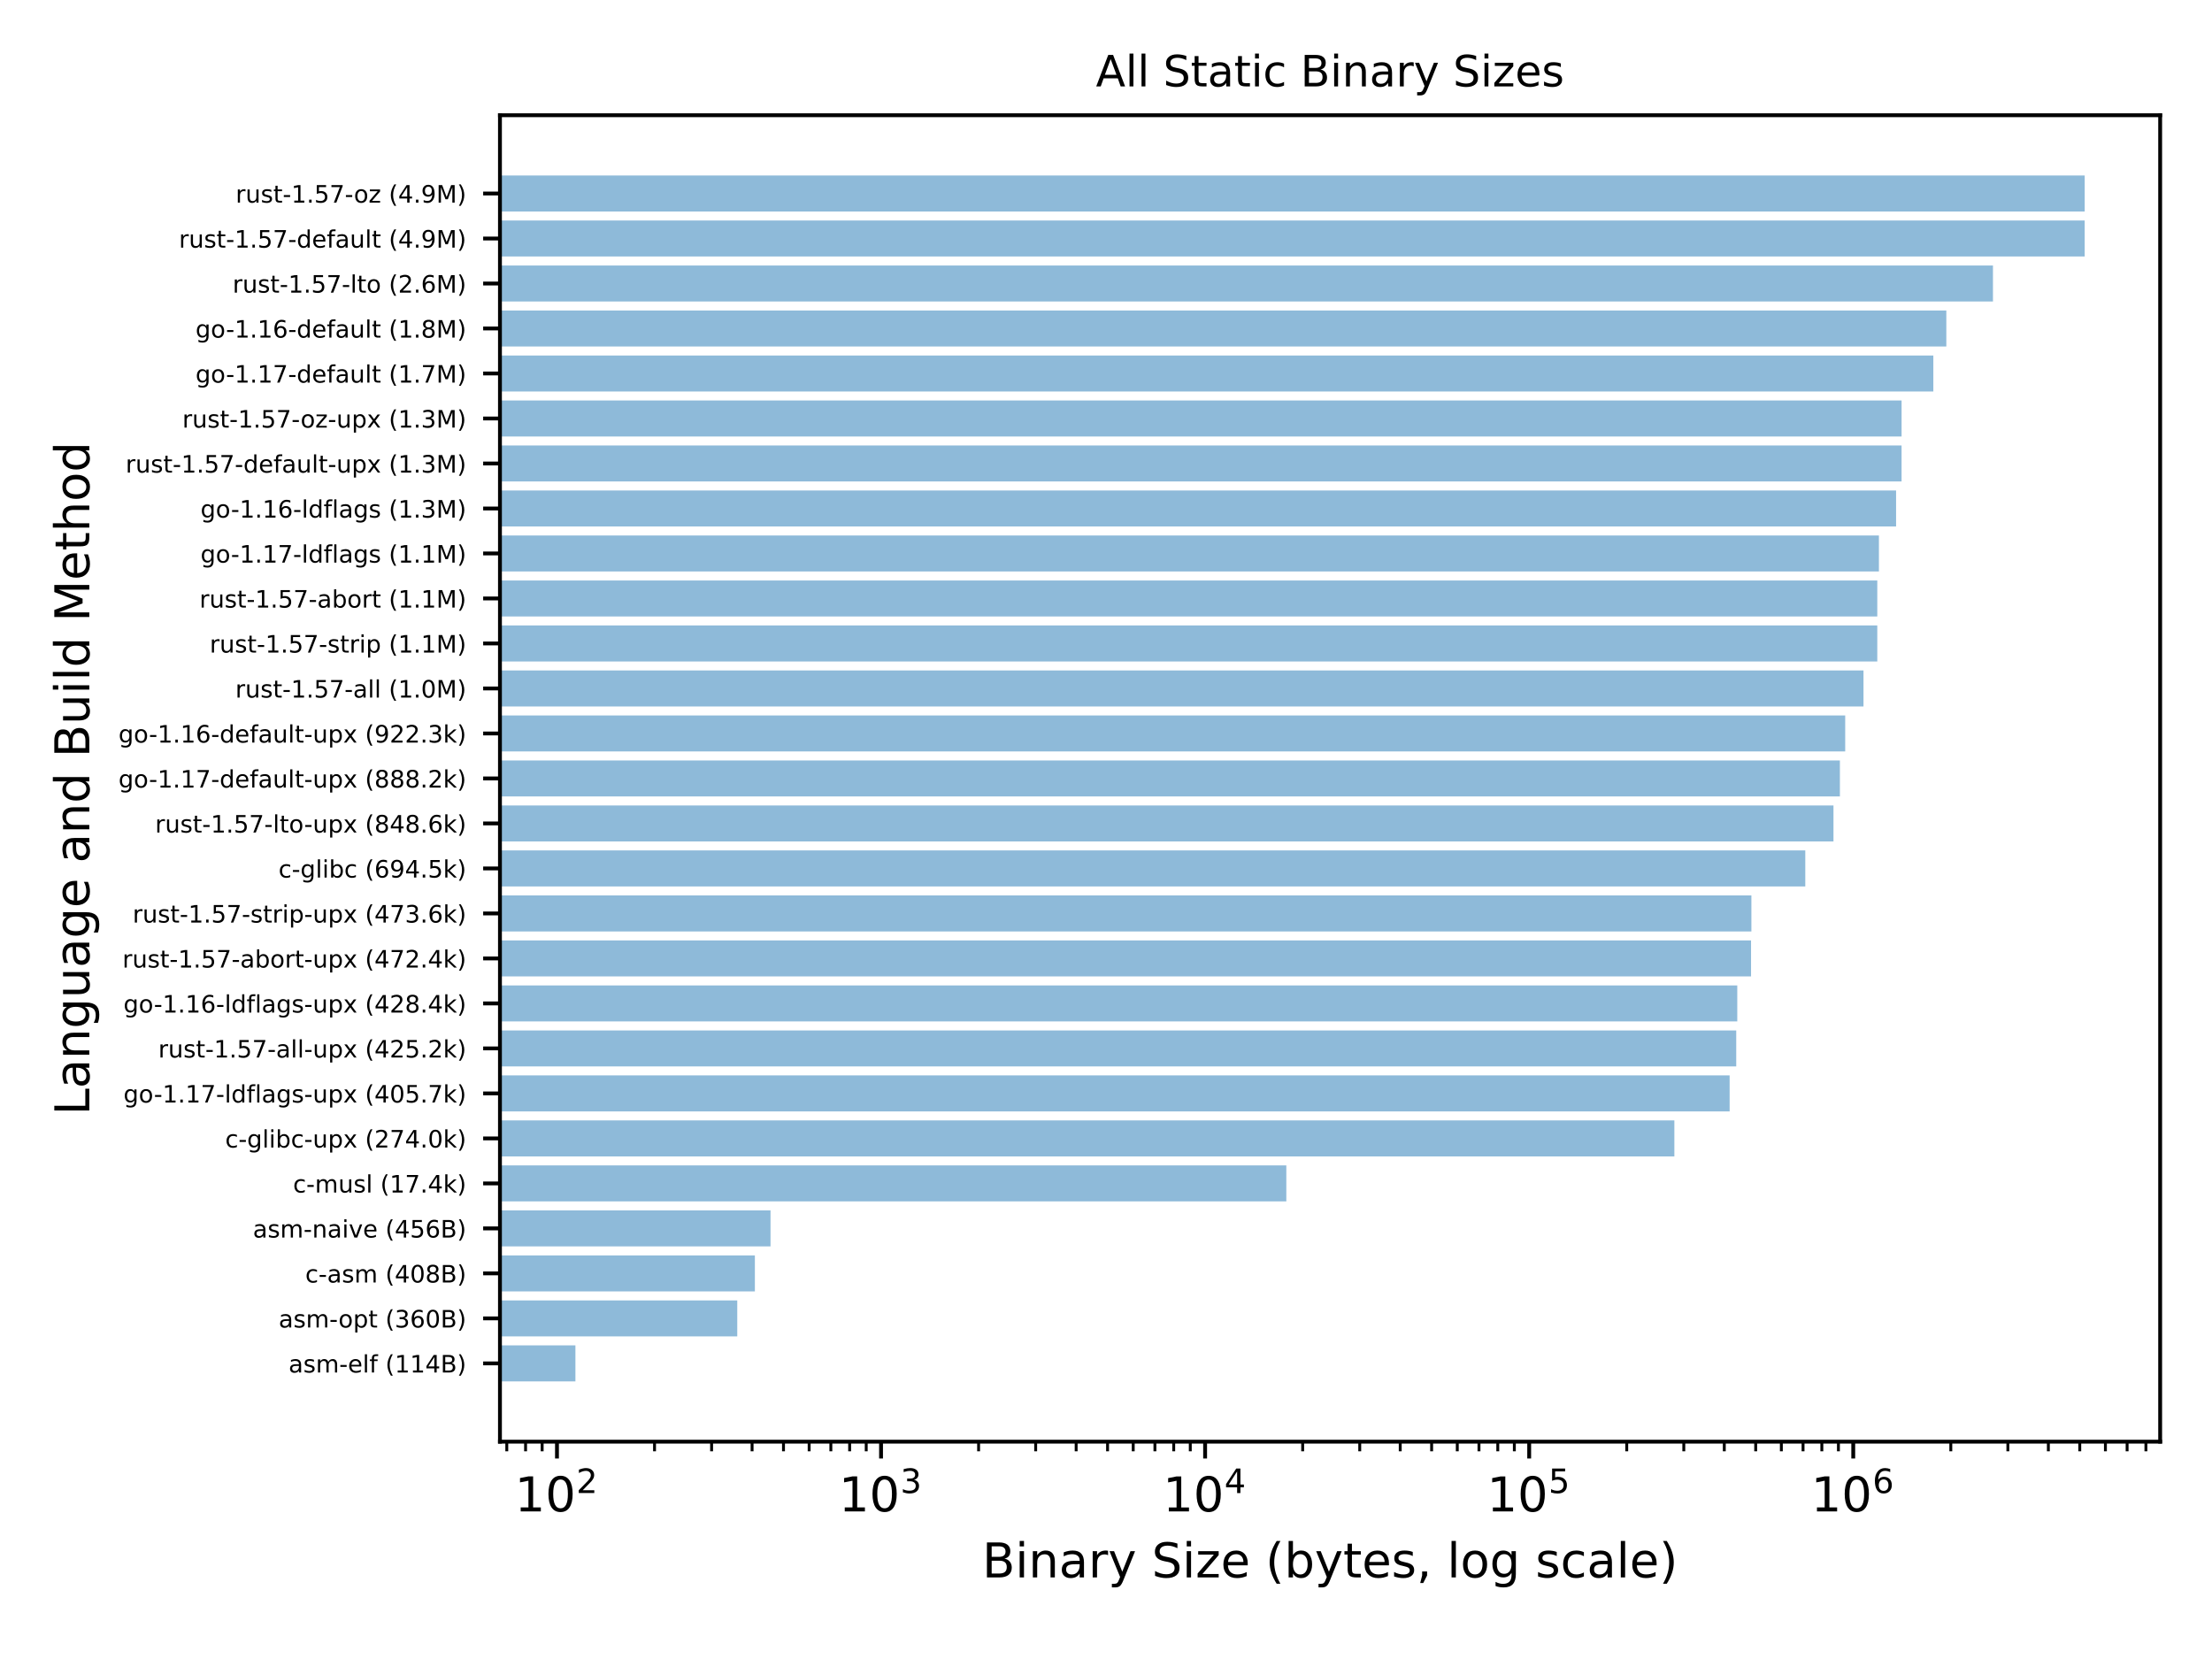 <?xml version="1.0" encoding="utf-8" standalone="no"?>
<!DOCTYPE svg PUBLIC "-//W3C//DTD SVG 1.1//EN"
  "http://www.w3.org/Graphics/SVG/1.1/DTD/svg11.dtd">
<!-- Created with matplotlib (https://matplotlib.org/) -->
<svg height="345.6pt" version="1.1" viewBox="0 0 460.8 345.6" width="460.8pt" xmlns="http://www.w3.org/2000/svg" xmlns:xlink="http://www.w3.org/1999/xlink">
 <defs>
  <style type="text/css">*{stroke-linecap:butt;stroke-linejoin:round;}</style>
 </defs>
 <g id="figure_1">
  <g id="patch_1">
   <path d="M 0 345.6 
L 460.8 345.6 
L 460.8 0 
L 0 0 
z
" style="fill:#ffffff;"/>
  </g>
  <g id="axes_1">
   <g id="patch_2">
    <path d="M 104.15 300.328 
L 450 300.328 
L 450 24 
L 104.15 24 
z
" style="fill:#ffffff;"/>
   </g>
   <g id="patch_3">
    <path clip-path="url(#p4e246640fd)" d="M -67528.117 287.768 
L 119.87 287.768 
L 119.87 280.269 
L -67528.117 280.269 
z
" style="fill:#1f77b4;opacity:0.5;"/>
   </g>
   <g id="patch_4">
    <path clip-path="url(#p4e246640fd)" d="M -67528.117 278.394 
L 153.584 278.394 
L 153.584 270.896 
L -67528.117 270.896 
z
" style="fill:#1f77b4;opacity:0.5;"/>
   </g>
   <g id="patch_5">
    <path clip-path="url(#p4e246640fd)" d="M -67528.117 269.021 
L 157.254 269.021 
L 157.254 261.522 
L -67528.117 261.522 
z
" style="fill:#1f77b4;opacity:0.5;"/>
   </g>
   <g id="patch_6">
    <path clip-path="url(#p4e246640fd)" d="M -67528.117 259.647 
L 160.515 259.647 
L 160.515 252.149 
L -67528.117 252.149 
z
" style="fill:#1f77b4;opacity:0.5;"/>
   </g>
   <g id="patch_7">
    <path clip-path="url(#p4e246640fd)" d="M -67528.117 250.274 
L 267.966 250.274 
L 267.966 242.775 
L -67528.117 242.775 
z
" style="fill:#1f77b4;opacity:0.5;"/>
   </g>
   <g id="patch_8">
    <path clip-path="url(#p4e246640fd)" d="M -67528.117 240.901 
L 348.8 240.901 
L 348.8 233.402 
L -67528.117 233.402 
z
" style="fill:#1f77b4;opacity:0.5;"/>
   </g>
   <g id="patch_9">
    <path clip-path="url(#p4e246640fd)" d="M -67528.117 231.527 
L 360.314 231.527 
L 360.314 224.028 
L -67528.117 224.028 
z
" style="fill:#1f77b4;opacity:0.5;"/>
   </g>
   <g id="patch_10">
    <path clip-path="url(#p4e246640fd)" d="M -67528.117 222.154 
L 361.687 222.154 
L 361.687 214.655 
L -67528.117 214.655 
z
" style="fill:#1f77b4;opacity:0.5;"/>
   </g>
   <g id="patch_11">
    <path clip-path="url(#p4e246640fd)" d="M -67528.117 212.78 
L 361.906 212.78 
L 361.906 205.282 
L -67528.117 205.282 
z
" style="fill:#1f77b4;opacity:0.5;"/>
   </g>
   <g id="patch_12">
    <path clip-path="url(#p4e246640fd)" d="M -67528.117 203.407 
L 364.773 203.407 
L 364.773 195.908 
L -67528.117 195.908 
z
" style="fill:#1f77b4;opacity:0.5;"/>
   </g>
   <g id="patch_13">
    <path clip-path="url(#p4e246640fd)" d="M -67528.117 194.034 
L 364.847 194.034 
L 364.847 186.535 
L -67528.117 186.535 
z
" style="fill:#1f77b4;opacity:0.5;"/>
   </g>
   <g id="patch_14">
    <path clip-path="url(#p4e246640fd)" d="M -67528.117 184.66 
L 376.074 184.66 
L 376.074 177.161 
L -67528.117 177.161 
z
" style="fill:#1f77b4;opacity:0.5;"/>
   </g>
   <g id="patch_15">
    <path clip-path="url(#p4e246640fd)" d="M -67528.117 175.287 
L 381.947 175.287 
L 381.947 167.788 
L -67528.117 167.788 
z
" style="fill:#1f77b4;opacity:0.5;"/>
   </g>
   <g id="patch_16">
    <path clip-path="url(#p4e246640fd)" d="M -67528.117 165.913 
L 383.284 165.913 
L 383.284 158.415 
L -67528.117 158.415 
z
" style="fill:#1f77b4;opacity:0.5;"/>
   </g>
   <g id="patch_17">
    <path clip-path="url(#p4e246640fd)" d="M -67528.117 156.54 
L 384.389 156.54 
L 384.389 149.041 
L -67528.117 149.041 
z
" style="fill:#1f77b4;opacity:0.5;"/>
   </g>
   <g id="patch_18">
    <path clip-path="url(#p4e246640fd)" d="M -67528.117 147.167 
L 388.199 147.167 
L 388.199 139.668 
L -67528.117 139.668 
z
" style="fill:#1f77b4;opacity:0.5;"/>
   </g>
   <g id="patch_19">
    <path clip-path="url(#p4e246640fd)" d="M -67528.117 137.793 
L 391.074 137.793 
L 391.074 130.294 
L -67528.117 130.294 
z
" style="fill:#1f77b4;opacity:0.5;"/>
   </g>
   <g id="patch_20">
    <path clip-path="url(#p4e246640fd)" d="M -67528.117 128.42 
L 391.074 128.42 
L 391.074 120.921 
L -67528.117 120.921 
z
" style="fill:#1f77b4;opacity:0.5;"/>
   </g>
   <g id="patch_21">
    <path clip-path="url(#p4e246640fd)" d="M -67528.117 119.046 
L 391.414 119.046 
L 391.414 111.548 
L -67528.117 111.548 
z
" style="fill:#1f77b4;opacity:0.5;"/>
   </g>
   <g id="patch_22">
    <path clip-path="url(#p4e246640fd)" d="M -67528.117 109.673 
L 394.989 109.673 
L 394.989 102.174 
L -67528.117 102.174 
z
" style="fill:#1f77b4;opacity:0.5;"/>
   </g>
   <g id="patch_23">
    <path clip-path="url(#p4e246640fd)" d="M -67528.117 100.3 
L 396.13 100.3 
L 396.13 92.801 
L -67528.117 92.801 
z
" style="fill:#1f77b4;opacity:0.5;"/>
   </g>
   <g id="patch_24">
    <path clip-path="url(#p4e246640fd)" d="M -67528.117 90.926 
L 396.133 90.926 
L 396.133 83.427 
L -67528.117 83.427 
z
" style="fill:#1f77b4;opacity:0.5;"/>
   </g>
   <g id="patch_25">
    <path clip-path="url(#p4e246640fd)" d="M -67528.117 81.553 
L 402.749 81.553 
L 402.749 74.054 
L -67528.117 74.054 
z
" style="fill:#1f77b4;opacity:0.5;"/>
   </g>
   <g id="patch_26">
    <path clip-path="url(#p4e246640fd)" d="M -67528.117 72.179 
L 405.455 72.179 
L 405.455 64.681 
L -67528.117 64.681 
z
" style="fill:#1f77b4;opacity:0.5;"/>
   </g>
   <g id="patch_27">
    <path clip-path="url(#p4e246640fd)" d="M -67528.117 62.806 
L 415.17 62.806 
L 415.17 55.307 
L -67528.117 55.307 
z
" style="fill:#1f77b4;opacity:0.5;"/>
   </g>
   <g id="patch_28">
    <path clip-path="url(#p4e246640fd)" d="M -67528.117 53.432 
L 434.279 53.432 
L 434.279 45.934 
L -67528.117 45.934 
z
" style="fill:#1f77b4;opacity:0.5;"/>
   </g>
   <g id="patch_29">
    <path clip-path="url(#p4e246640fd)" d="M -67528.117 44.059 
L 434.28 44.059 
L 434.28 36.56 
L -67528.117 36.56 
z
" style="fill:#1f77b4;opacity:0.5;"/>
   </g>
   <g id="matplotlib.axis_1">
    <g id="xtick_1">
     <g id="line2d_1">
      <defs>
       <path d="M 0 0 
L 0 3.5 
" id="m15705c3c6d" style="stroke:#000000;stroke-width:0.8;"/>
      </defs>
      <g>
       <use style="stroke:#000000;stroke-width:0.8;" x="116.029" xlink:href="#m15705c3c6d" y="300.328"/>
      </g>
     </g>
     <g id="text_1">
      <!-- $\mathdefault{10^{2}}$ -->
      <g transform="translate(107.229 314.926)scale(0.1 -0.1)">
       <defs>
        <path d="M 12.406 8.297 
L 28.516 8.297 
L 28.516 63.922 
L 10.984 60.406 
L 10.984 69.391 
L 28.422 72.906 
L 38.281 72.906 
L 38.281 8.297 
L 54.391 8.297 
L 54.391 0 
L 12.406 0 
z
" id="DejaVuSans-49"/>
        <path d="M 31.781 66.406 
Q 24.172 66.406 20.328 58.906 
Q 16.5 51.422 16.5 36.375 
Q 16.5 21.391 20.328 13.891 
Q 24.172 6.391 31.781 6.391 
Q 39.453 6.391 43.281 13.891 
Q 47.125 21.391 47.125 36.375 
Q 47.125 51.422 43.281 58.906 
Q 39.453 66.406 31.781 66.406 
z
M 31.781 74.219 
Q 44.047 74.219 50.516 64.516 
Q 56.984 54.828 56.984 36.375 
Q 56.984 17.969 50.516 8.266 
Q 44.047 -1.422 31.781 -1.422 
Q 19.531 -1.422 13.062 8.266 
Q 6.594 17.969 6.594 36.375 
Q 6.594 54.828 13.062 64.516 
Q 19.531 74.219 31.781 74.219 
z
" id="DejaVuSans-48"/>
        <path d="M 19.188 8.297 
L 53.609 8.297 
L 53.609 0 
L 7.328 0 
L 7.328 8.297 
Q 12.938 14.109 22.625 23.891 
Q 32.328 33.688 34.812 36.531 
Q 39.547 41.844 41.422 45.531 
Q 43.312 49.219 43.312 52.781 
Q 43.312 58.594 39.234 62.25 
Q 35.156 65.922 28.609 65.922 
Q 23.969 65.922 18.812 64.312 
Q 13.672 62.703 7.812 59.422 
L 7.812 69.391 
Q 13.766 71.781 18.938 73 
Q 24.125 74.219 28.422 74.219 
Q 39.75 74.219 46.484 68.547 
Q 53.219 62.891 53.219 53.422 
Q 53.219 48.922 51.531 44.891 
Q 49.859 40.875 45.406 35.406 
Q 44.188 33.984 37.641 27.219 
Q 31.109 20.453 19.188 8.297 
z
" id="DejaVuSans-50"/>
       </defs>
       <use transform="translate(0 0.766)" xlink:href="#DejaVuSans-49"/>
       <use transform="translate(63.623 0.766)" xlink:href="#DejaVuSans-48"/>
       <use transform="translate(128.203 39.047)scale(0.7)" xlink:href="#DejaVuSans-50"/>
      </g>
     </g>
    </g>
    <g id="xtick_2">
     <g id="line2d_2">
      <g>
       <use style="stroke:#000000;stroke-width:0.8;" x="183.538" xlink:href="#m15705c3c6d" y="300.328"/>
      </g>
     </g>
     <g id="text_2">
      <!-- $\mathdefault{10^{3}}$ -->
      <g transform="translate(174.738 314.926)scale(0.1 -0.1)">
       <defs>
        <path d="M 40.578 39.312 
Q 47.656 37.797 51.625 33 
Q 55.609 28.219 55.609 21.188 
Q 55.609 10.406 48.188 4.484 
Q 40.766 -1.422 27.094 -1.422 
Q 22.516 -1.422 17.656 -0.516 
Q 12.797 0.391 7.625 2.203 
L 7.625 11.719 
Q 11.719 9.328 16.594 8.109 
Q 21.484 6.891 26.812 6.891 
Q 36.078 6.891 40.938 10.547 
Q 45.797 14.203 45.797 21.188 
Q 45.797 27.641 41.281 31.266 
Q 36.766 34.906 28.719 34.906 
L 20.219 34.906 
L 20.219 43.016 
L 29.109 43.016 
Q 36.375 43.016 40.234 45.922 
Q 44.094 48.828 44.094 54.297 
Q 44.094 59.906 40.109 62.906 
Q 36.141 65.922 28.719 65.922 
Q 24.656 65.922 20.016 65.031 
Q 15.375 64.156 9.812 62.312 
L 9.812 71.094 
Q 15.438 72.656 20.344 73.438 
Q 25.25 74.219 29.594 74.219 
Q 40.828 74.219 47.359 69.109 
Q 53.906 64.016 53.906 55.328 
Q 53.906 49.266 50.438 45.094 
Q 46.969 40.922 40.578 39.312 
z
" id="DejaVuSans-51"/>
       </defs>
       <use transform="translate(0 0.766)" xlink:href="#DejaVuSans-49"/>
       <use transform="translate(63.623 0.766)" xlink:href="#DejaVuSans-48"/>
       <use transform="translate(128.203 39.047)scale(0.7)" xlink:href="#DejaVuSans-51"/>
      </g>
     </g>
    </g>
    <g id="xtick_3">
     <g id="line2d_3">
      <g>
       <use style="stroke:#000000;stroke-width:0.8;" x="251.047" xlink:href="#m15705c3c6d" y="300.328"/>
      </g>
     </g>
     <g id="text_3">
      <!-- $\mathdefault{10^{4}}$ -->
      <g transform="translate(242.247 314.926)scale(0.1 -0.1)">
       <defs>
        <path d="M 37.797 64.312 
L 12.891 25.391 
L 37.797 25.391 
z
M 35.203 72.906 
L 47.609 72.906 
L 47.609 25.391 
L 58.016 25.391 
L 58.016 17.188 
L 47.609 17.188 
L 47.609 0 
L 37.797 0 
L 37.797 17.188 
L 4.891 17.188 
L 4.891 26.703 
z
" id="DejaVuSans-52"/>
       </defs>
       <use transform="translate(0 0.684)" xlink:href="#DejaVuSans-49"/>
       <use transform="translate(63.623 0.684)" xlink:href="#DejaVuSans-48"/>
       <use transform="translate(128.203 38.966)scale(0.7)" xlink:href="#DejaVuSans-52"/>
      </g>
     </g>
    </g>
    <g id="xtick_4">
     <g id="line2d_4">
      <g>
       <use style="stroke:#000000;stroke-width:0.8;" x="318.556" xlink:href="#m15705c3c6d" y="300.328"/>
      </g>
     </g>
     <g id="text_4">
      <!-- $\mathdefault{10^{5}}$ -->
      <g transform="translate(309.756 314.926)scale(0.1 -0.1)">
       <defs>
        <path d="M 10.797 72.906 
L 49.516 72.906 
L 49.516 64.594 
L 19.828 64.594 
L 19.828 46.734 
Q 21.969 47.469 24.109 47.828 
Q 26.266 48.188 28.422 48.188 
Q 40.625 48.188 47.75 41.5 
Q 54.891 34.812 54.891 23.391 
Q 54.891 11.625 47.562 5.094 
Q 40.234 -1.422 26.906 -1.422 
Q 22.312 -1.422 17.547 -0.641 
Q 12.797 0.141 7.719 1.703 
L 7.719 11.625 
Q 12.109 9.234 16.797 8.062 
Q 21.484 6.891 26.703 6.891 
Q 35.156 6.891 40.078 11.328 
Q 45.016 15.766 45.016 23.391 
Q 45.016 31 40.078 35.438 
Q 35.156 39.891 26.703 39.891 
Q 22.75 39.891 18.812 39.016 
Q 14.891 38.141 10.797 36.281 
z
" id="DejaVuSans-53"/>
       </defs>
       <use transform="translate(0 0.684)" xlink:href="#DejaVuSans-49"/>
       <use transform="translate(63.623 0.684)" xlink:href="#DejaVuSans-48"/>
       <use transform="translate(128.203 38.966)scale(0.7)" xlink:href="#DejaVuSans-53"/>
      </g>
     </g>
    </g>
    <g id="xtick_5">
     <g id="line2d_5">
      <g>
       <use style="stroke:#000000;stroke-width:0.8;" x="386.065" xlink:href="#m15705c3c6d" y="300.328"/>
      </g>
     </g>
     <g id="text_5">
      <!-- $\mathdefault{10^{6}}$ -->
      <g transform="translate(377.265 314.926)scale(0.1 -0.1)">
       <defs>
        <path d="M 33.016 40.375 
Q 26.375 40.375 22.484 35.828 
Q 18.609 31.297 18.609 23.391 
Q 18.609 15.531 22.484 10.953 
Q 26.375 6.391 33.016 6.391 
Q 39.656 6.391 43.531 10.953 
Q 47.406 15.531 47.406 23.391 
Q 47.406 31.297 43.531 35.828 
Q 39.656 40.375 33.016 40.375 
z
M 52.594 71.297 
L 52.594 62.312 
Q 48.875 64.062 45.094 64.984 
Q 41.312 65.922 37.594 65.922 
Q 27.828 65.922 22.672 59.328 
Q 17.531 52.734 16.797 39.406 
Q 19.672 43.656 24.016 45.922 
Q 28.375 48.188 33.594 48.188 
Q 44.578 48.188 50.953 41.516 
Q 57.328 34.859 57.328 23.391 
Q 57.328 12.156 50.688 5.359 
Q 44.047 -1.422 33.016 -1.422 
Q 20.359 -1.422 13.672 8.266 
Q 6.984 17.969 6.984 36.375 
Q 6.984 53.656 15.188 63.938 
Q 23.391 74.219 37.203 74.219 
Q 40.922 74.219 44.703 73.484 
Q 48.484 72.75 52.594 71.297 
z
" id="DejaVuSans-54"/>
       </defs>
       <use transform="translate(0 0.766)" xlink:href="#DejaVuSans-49"/>
       <use transform="translate(63.623 0.766)" xlink:href="#DejaVuSans-48"/>
       <use transform="translate(128.203 39.047)scale(0.7)" xlink:href="#DejaVuSans-54"/>
      </g>
     </g>
    </g>
    <g id="xtick_6">
     <g id="line2d_6">
      <defs>
       <path d="M 0 0 
L 0 2 
" id="m666cd9f62d" style="stroke:#000000;stroke-width:0.6;"/>
      </defs>
      <g>
       <use style="stroke:#000000;stroke-width:0.6;" x="105.572" xlink:href="#m666cd9f62d" y="300.328"/>
      </g>
     </g>
    </g>
    <g id="xtick_7">
     <g id="line2d_7">
      <g>
       <use style="stroke:#000000;stroke-width:0.6;" x="109.487" xlink:href="#m666cd9f62d" y="300.328"/>
      </g>
     </g>
    </g>
    <g id="xtick_8">
     <g id="line2d_8">
      <g>
       <use style="stroke:#000000;stroke-width:0.6;" x="112.94" xlink:href="#m666cd9f62d" y="300.328"/>
      </g>
     </g>
    </g>
    <g id="xtick_9">
     <g id="line2d_9">
      <g>
       <use style="stroke:#000000;stroke-width:0.6;" x="136.351" xlink:href="#m666cd9f62d" y="300.328"/>
      </g>
     </g>
    </g>
    <g id="xtick_10">
     <g id="line2d_10">
      <g>
       <use style="stroke:#000000;stroke-width:0.6;" x="148.239" xlink:href="#m666cd9f62d" y="300.328"/>
      </g>
     </g>
    </g>
    <g id="xtick_11">
     <g id="line2d_11">
      <g>
       <use style="stroke:#000000;stroke-width:0.6;" x="156.673" xlink:href="#m666cd9f62d" y="300.328"/>
      </g>
     </g>
    </g>
    <g id="xtick_12">
     <g id="line2d_12">
      <g>
       <use style="stroke:#000000;stroke-width:0.6;" x="163.216" xlink:href="#m666cd9f62d" y="300.328"/>
      </g>
     </g>
    </g>
    <g id="xtick_13">
     <g id="line2d_13">
      <g>
       <use style="stroke:#000000;stroke-width:0.6;" x="168.561" xlink:href="#m666cd9f62d" y="300.328"/>
      </g>
     </g>
    </g>
    <g id="xtick_14">
     <g id="line2d_14">
      <g>
       <use style="stroke:#000000;stroke-width:0.6;" x="173.081" xlink:href="#m666cd9f62d" y="300.328"/>
      </g>
     </g>
    </g>
    <g id="xtick_15">
     <g id="line2d_15">
      <g>
       <use style="stroke:#000000;stroke-width:0.6;" x="176.996" xlink:href="#m666cd9f62d" y="300.328"/>
      </g>
     </g>
    </g>
    <g id="xtick_16">
     <g id="line2d_16">
      <g>
       <use style="stroke:#000000;stroke-width:0.6;" x="180.449" xlink:href="#m666cd9f62d" y="300.328"/>
      </g>
     </g>
    </g>
    <g id="xtick_17">
     <g id="line2d_17">
      <g>
       <use style="stroke:#000000;stroke-width:0.6;" x="203.86" xlink:href="#m666cd9f62d" y="300.328"/>
      </g>
     </g>
    </g>
    <g id="xtick_18">
     <g id="line2d_18">
      <g>
       <use style="stroke:#000000;stroke-width:0.6;" x="215.748" xlink:href="#m666cd9f62d" y="300.328"/>
      </g>
     </g>
    </g>
    <g id="xtick_19">
     <g id="line2d_19">
      <g>
       <use style="stroke:#000000;stroke-width:0.6;" x="224.183" xlink:href="#m666cd9f62d" y="300.328"/>
      </g>
     </g>
    </g>
    <g id="xtick_20">
     <g id="line2d_20">
      <g>
       <use style="stroke:#000000;stroke-width:0.6;" x="230.725" xlink:href="#m666cd9f62d" y="300.328"/>
      </g>
     </g>
    </g>
    <g id="xtick_21">
     <g id="line2d_21">
      <g>
       <use style="stroke:#000000;stroke-width:0.6;" x="236.07" xlink:href="#m666cd9f62d" y="300.328"/>
      </g>
     </g>
    </g>
    <g id="xtick_22">
     <g id="line2d_22">
      <g>
       <use style="stroke:#000000;stroke-width:0.6;" x="240.59" xlink:href="#m666cd9f62d" y="300.328"/>
      </g>
     </g>
    </g>
    <g id="xtick_23">
     <g id="line2d_23">
      <g>
       <use style="stroke:#000000;stroke-width:0.6;" x="244.505" xlink:href="#m666cd9f62d" y="300.328"/>
      </g>
     </g>
    </g>
    <g id="xtick_24">
     <g id="line2d_24">
      <g>
       <use style="stroke:#000000;stroke-width:0.6;" x="247.958" xlink:href="#m666cd9f62d" y="300.328"/>
      </g>
     </g>
    </g>
    <g id="xtick_25">
     <g id="line2d_25">
      <g>
       <use style="stroke:#000000;stroke-width:0.6;" x="271.369" xlink:href="#m666cd9f62d" y="300.328"/>
      </g>
     </g>
    </g>
    <g id="xtick_26">
     <g id="line2d_26">
      <g>
       <use style="stroke:#000000;stroke-width:0.6;" x="283.257" xlink:href="#m666cd9f62d" y="300.328"/>
      </g>
     </g>
    </g>
    <g id="xtick_27">
     <g id="line2d_27">
      <g>
       <use style="stroke:#000000;stroke-width:0.6;" x="291.692" xlink:href="#m666cd9f62d" y="300.328"/>
      </g>
     </g>
    </g>
    <g id="xtick_28">
     <g id="line2d_28">
      <g>
       <use style="stroke:#000000;stroke-width:0.6;" x="298.234" xlink:href="#m666cd9f62d" y="300.328"/>
      </g>
     </g>
    </g>
    <g id="xtick_29">
     <g id="line2d_29">
      <g>
       <use style="stroke:#000000;stroke-width:0.6;" x="303.579" xlink:href="#m666cd9f62d" y="300.328"/>
      </g>
     </g>
    </g>
    <g id="xtick_30">
     <g id="line2d_30">
      <g>
       <use style="stroke:#000000;stroke-width:0.6;" x="308.099" xlink:href="#m666cd9f62d" y="300.328"/>
      </g>
     </g>
    </g>
    <g id="xtick_31">
     <g id="line2d_31">
      <g>
       <use style="stroke:#000000;stroke-width:0.6;" x="312.014" xlink:href="#m666cd9f62d" y="300.328"/>
      </g>
     </g>
    </g>
    <g id="xtick_32">
     <g id="line2d_32">
      <g>
       <use style="stroke:#000000;stroke-width:0.6;" x="315.467" xlink:href="#m666cd9f62d" y="300.328"/>
      </g>
     </g>
    </g>
    <g id="xtick_33">
     <g id="line2d_33">
      <g>
       <use style="stroke:#000000;stroke-width:0.6;" x="338.879" xlink:href="#m666cd9f62d" y="300.328"/>
      </g>
     </g>
    </g>
    <g id="xtick_34">
     <g id="line2d_34">
      <g>
       <use style="stroke:#000000;stroke-width:0.6;" x="350.766" xlink:href="#m666cd9f62d" y="300.328"/>
      </g>
     </g>
    </g>
    <g id="xtick_35">
     <g id="line2d_35">
      <g>
       <use style="stroke:#000000;stroke-width:0.6;" x="359.201" xlink:href="#m666cd9f62d" y="300.328"/>
      </g>
     </g>
    </g>
    <g id="xtick_36">
     <g id="line2d_36">
      <g>
       <use style="stroke:#000000;stroke-width:0.6;" x="365.743" xlink:href="#m666cd9f62d" y="300.328"/>
      </g>
     </g>
    </g>
    <g id="xtick_37">
     <g id="line2d_37">
      <g>
       <use style="stroke:#000000;stroke-width:0.6;" x="371.089" xlink:href="#m666cd9f62d" y="300.328"/>
      </g>
     </g>
    </g>
    <g id="xtick_38">
     <g id="line2d_38">
      <g>
       <use style="stroke:#000000;stroke-width:0.6;" x="375.608" xlink:href="#m666cd9f62d" y="300.328"/>
      </g>
     </g>
    </g>
    <g id="xtick_39">
     <g id="line2d_39">
      <g>
       <use style="stroke:#000000;stroke-width:0.6;" x="379.523" xlink:href="#m666cd9f62d" y="300.328"/>
      </g>
     </g>
    </g>
    <g id="xtick_40">
     <g id="line2d_40">
      <g>
       <use style="stroke:#000000;stroke-width:0.6;" x="382.976" xlink:href="#m666cd9f62d" y="300.328"/>
      </g>
     </g>
    </g>
    <g id="xtick_41">
     <g id="line2d_41">
      <g>
       <use style="stroke:#000000;stroke-width:0.6;" x="406.388" xlink:href="#m666cd9f62d" y="300.328"/>
      </g>
     </g>
    </g>
    <g id="xtick_42">
     <g id="line2d_42">
      <g>
       <use style="stroke:#000000;stroke-width:0.6;" x="418.275" xlink:href="#m666cd9f62d" y="300.328"/>
      </g>
     </g>
    </g>
    <g id="xtick_43">
     <g id="line2d_43">
      <g>
       <use style="stroke:#000000;stroke-width:0.6;" x="426.71" xlink:href="#m666cd9f62d" y="300.328"/>
      </g>
     </g>
    </g>
    <g id="xtick_44">
     <g id="line2d_44">
      <g>
       <use style="stroke:#000000;stroke-width:0.6;" x="433.252" xlink:href="#m666cd9f62d" y="300.328"/>
      </g>
     </g>
    </g>
    <g id="xtick_45">
     <g id="line2d_45">
      <g>
       <use style="stroke:#000000;stroke-width:0.6;" x="438.598" xlink:href="#m666cd9f62d" y="300.328"/>
      </g>
     </g>
    </g>
    <g id="xtick_46">
     <g id="line2d_46">
      <g>
       <use style="stroke:#000000;stroke-width:0.6;" x="443.117" xlink:href="#m666cd9f62d" y="300.328"/>
      </g>
     </g>
    </g>
    <g id="xtick_47">
     <g id="line2d_47">
      <g>
       <use style="stroke:#000000;stroke-width:0.6;" x="447.032" xlink:href="#m666cd9f62d" y="300.328"/>
      </g>
     </g>
    </g>
    <g id="text_6">
     <!-- Binary Size (bytes, log scale) -->
     <g transform="translate(204.616 328.605)scale(0.1 -0.1)">
      <defs>
       <path d="M 19.672 34.812 
L 19.672 8.109 
L 35.5 8.109 
Q 43.453 8.109 47.281 11.406 
Q 51.125 14.703 51.125 21.484 
Q 51.125 28.328 47.281 31.562 
Q 43.453 34.812 35.5 34.812 
z
M 19.672 64.797 
L 19.672 42.828 
L 34.281 42.828 
Q 41.5 42.828 45.031 45.531 
Q 48.578 48.25 48.578 53.812 
Q 48.578 59.328 45.031 62.062 
Q 41.5 64.797 34.281 64.797 
z
M 9.812 72.906 
L 35.016 72.906 
Q 46.297 72.906 52.391 68.219 
Q 58.5 63.531 58.5 54.891 
Q 58.5 48.188 55.375 44.234 
Q 52.25 40.281 46.188 39.312 
Q 53.469 37.75 57.5 32.781 
Q 61.531 27.828 61.531 20.406 
Q 61.531 10.641 54.891 5.312 
Q 48.25 0 35.984 0 
L 9.812 0 
z
" id="DejaVuSans-66"/>
       <path d="M 9.422 54.688 
L 18.406 54.688 
L 18.406 0 
L 9.422 0 
z
M 9.422 75.984 
L 18.406 75.984 
L 18.406 64.594 
L 9.422 64.594 
z
" id="DejaVuSans-105"/>
       <path d="M 54.891 33.016 
L 54.891 0 
L 45.906 0 
L 45.906 32.719 
Q 45.906 40.484 42.875 44.328 
Q 39.844 48.188 33.797 48.188 
Q 26.516 48.188 22.312 43.547 
Q 18.109 38.922 18.109 30.906 
L 18.109 0 
L 9.078 0 
L 9.078 54.688 
L 18.109 54.688 
L 18.109 46.188 
Q 21.344 51.125 25.703 53.562 
Q 30.078 56 35.797 56 
Q 45.219 56 50.047 50.172 
Q 54.891 44.344 54.891 33.016 
z
" id="DejaVuSans-110"/>
       <path d="M 34.281 27.484 
Q 23.391 27.484 19.188 25 
Q 14.984 22.516 14.984 16.5 
Q 14.984 11.719 18.141 8.906 
Q 21.297 6.109 26.703 6.109 
Q 34.188 6.109 38.703 11.406 
Q 43.219 16.703 43.219 25.484 
L 43.219 27.484 
z
M 52.203 31.203 
L 52.203 0 
L 43.219 0 
L 43.219 8.297 
Q 40.141 3.328 35.547 0.953 
Q 30.953 -1.422 24.312 -1.422 
Q 15.922 -1.422 10.953 3.297 
Q 6 8.016 6 15.922 
Q 6 25.141 12.172 29.828 
Q 18.359 34.516 30.609 34.516 
L 43.219 34.516 
L 43.219 35.406 
Q 43.219 41.609 39.141 45 
Q 35.062 48.391 27.688 48.391 
Q 23 48.391 18.547 47.266 
Q 14.109 46.141 10.016 43.891 
L 10.016 52.203 
Q 14.938 54.109 19.578 55.047 
Q 24.219 56 28.609 56 
Q 40.484 56 46.344 49.844 
Q 52.203 43.703 52.203 31.203 
z
" id="DejaVuSans-97"/>
       <path d="M 41.109 46.297 
Q 39.594 47.172 37.812 47.578 
Q 36.031 48 33.891 48 
Q 26.266 48 22.188 43.047 
Q 18.109 38.094 18.109 28.812 
L 18.109 0 
L 9.078 0 
L 9.078 54.688 
L 18.109 54.688 
L 18.109 46.188 
Q 20.953 51.172 25.484 53.578 
Q 30.031 56 36.531 56 
Q 37.453 56 38.578 55.875 
Q 39.703 55.766 41.062 55.516 
z
" id="DejaVuSans-114"/>
       <path d="M 32.172 -5.078 
Q 28.375 -14.844 24.75 -17.812 
Q 21.141 -20.797 15.094 -20.797 
L 7.906 -20.797 
L 7.906 -13.281 
L 13.188 -13.281 
Q 16.891 -13.281 18.938 -11.516 
Q 21 -9.766 23.484 -3.219 
L 25.094 0.875 
L 2.984 54.688 
L 12.5 54.688 
L 29.594 11.922 
L 46.688 54.688 
L 56.203 54.688 
z
" id="DejaVuSans-121"/>
       <path id="DejaVuSans-32"/>
       <path d="M 53.516 70.516 
L 53.516 60.891 
Q 47.906 63.578 42.922 64.891 
Q 37.938 66.219 33.297 66.219 
Q 25.25 66.219 20.875 63.094 
Q 16.5 59.969 16.5 54.203 
Q 16.5 49.359 19.406 46.891 
Q 22.312 44.438 30.422 42.922 
L 36.375 41.703 
Q 47.406 39.594 52.656 34.297 
Q 57.906 29 57.906 20.125 
Q 57.906 9.516 50.797 4.047 
Q 43.703 -1.422 29.984 -1.422 
Q 24.812 -1.422 18.969 -0.25 
Q 13.141 0.922 6.891 3.219 
L 6.891 13.375 
Q 12.891 10.016 18.656 8.297 
Q 24.422 6.594 29.984 6.594 
Q 38.422 6.594 43.016 9.906 
Q 47.609 13.234 47.609 19.391 
Q 47.609 24.75 44.312 27.781 
Q 41.016 30.812 33.5 32.328 
L 27.484 33.5 
Q 16.453 35.688 11.516 40.375 
Q 6.594 45.062 6.594 53.422 
Q 6.594 63.094 13.406 68.656 
Q 20.219 74.219 32.172 74.219 
Q 37.312 74.219 42.625 73.281 
Q 47.953 72.359 53.516 70.516 
z
" id="DejaVuSans-83"/>
       <path d="M 5.516 54.688 
L 48.188 54.688 
L 48.188 46.484 
L 14.406 7.172 
L 48.188 7.172 
L 48.188 0 
L 4.297 0 
L 4.297 8.203 
L 38.094 47.516 
L 5.516 47.516 
z
" id="DejaVuSans-122"/>
       <path d="M 56.203 29.594 
L 56.203 25.203 
L 14.891 25.203 
Q 15.484 15.922 20.484 11.062 
Q 25.484 6.203 34.422 6.203 
Q 39.594 6.203 44.453 7.469 
Q 49.312 8.734 54.109 11.281 
L 54.109 2.781 
Q 49.266 0.734 44.188 -0.344 
Q 39.109 -1.422 33.891 -1.422 
Q 20.797 -1.422 13.156 6.188 
Q 5.516 13.812 5.516 26.812 
Q 5.516 40.234 12.766 48.109 
Q 20.016 56 32.328 56 
Q 43.359 56 49.781 48.891 
Q 56.203 41.797 56.203 29.594 
z
M 47.219 32.234 
Q 47.125 39.594 43.094 43.984 
Q 39.062 48.391 32.422 48.391 
Q 24.906 48.391 20.391 44.141 
Q 15.875 39.891 15.188 32.172 
z
" id="DejaVuSans-101"/>
       <path d="M 31 75.875 
Q 24.469 64.656 21.281 53.656 
Q 18.109 42.672 18.109 31.391 
Q 18.109 20.125 21.312 9.062 
Q 24.516 -2 31 -13.188 
L 23.188 -13.188 
Q 15.875 -1.703 12.234 9.375 
Q 8.594 20.453 8.594 31.391 
Q 8.594 42.281 12.203 53.312 
Q 15.828 64.359 23.188 75.875 
z
" id="DejaVuSans-40"/>
       <path d="M 48.688 27.297 
Q 48.688 37.203 44.609 42.844 
Q 40.531 48.484 33.406 48.484 
Q 26.266 48.484 22.188 42.844 
Q 18.109 37.203 18.109 27.297 
Q 18.109 17.391 22.188 11.75 
Q 26.266 6.109 33.406 6.109 
Q 40.531 6.109 44.609 11.75 
Q 48.688 17.391 48.688 27.297 
z
M 18.109 46.391 
Q 20.953 51.266 25.266 53.625 
Q 29.594 56 35.594 56 
Q 45.562 56 51.781 48.094 
Q 58.016 40.188 58.016 27.297 
Q 58.016 14.406 51.781 6.484 
Q 45.562 -1.422 35.594 -1.422 
Q 29.594 -1.422 25.266 0.953 
Q 20.953 3.328 18.109 8.203 
L 18.109 0 
L 9.078 0 
L 9.078 75.984 
L 18.109 75.984 
z
" id="DejaVuSans-98"/>
       <path d="M 18.312 70.219 
L 18.312 54.688 
L 36.812 54.688 
L 36.812 47.703 
L 18.312 47.703 
L 18.312 18.016 
Q 18.312 11.328 20.141 9.422 
Q 21.969 7.516 27.594 7.516 
L 36.812 7.516 
L 36.812 0 
L 27.594 0 
Q 17.188 0 13.234 3.875 
Q 9.281 7.766 9.281 18.016 
L 9.281 47.703 
L 2.688 47.703 
L 2.688 54.688 
L 9.281 54.688 
L 9.281 70.219 
z
" id="DejaVuSans-116"/>
       <path d="M 44.281 53.078 
L 44.281 44.578 
Q 40.484 46.531 36.375 47.5 
Q 32.281 48.484 27.875 48.484 
Q 21.188 48.484 17.844 46.438 
Q 14.5 44.391 14.5 40.281 
Q 14.5 37.156 16.891 35.375 
Q 19.281 33.594 26.516 31.984 
L 29.594 31.297 
Q 39.156 29.25 43.188 25.516 
Q 47.219 21.781 47.219 15.094 
Q 47.219 7.469 41.188 3.016 
Q 35.156 -1.422 24.609 -1.422 
Q 20.219 -1.422 15.453 -0.562 
Q 10.688 0.297 5.422 2 
L 5.422 11.281 
Q 10.406 8.688 15.234 7.391 
Q 20.062 6.109 24.812 6.109 
Q 31.156 6.109 34.562 8.281 
Q 37.984 10.453 37.984 14.406 
Q 37.984 18.062 35.516 20.016 
Q 33.062 21.969 24.703 23.781 
L 21.578 24.516 
Q 13.234 26.266 9.516 29.906 
Q 5.812 33.547 5.812 39.891 
Q 5.812 47.609 11.281 51.797 
Q 16.75 56 26.812 56 
Q 31.781 56 36.172 55.266 
Q 40.578 54.547 44.281 53.078 
z
" id="DejaVuSans-115"/>
       <path d="M 11.719 12.406 
L 22.016 12.406 
L 22.016 4 
L 14.016 -11.625 
L 7.719 -11.625 
L 11.719 4 
z
" id="DejaVuSans-44"/>
       <path d="M 9.422 75.984 
L 18.406 75.984 
L 18.406 0 
L 9.422 0 
z
" id="DejaVuSans-108"/>
       <path d="M 30.609 48.391 
Q 23.391 48.391 19.188 42.75 
Q 14.984 37.109 14.984 27.297 
Q 14.984 17.484 19.156 11.844 
Q 23.344 6.203 30.609 6.203 
Q 37.797 6.203 41.984 11.859 
Q 46.188 17.531 46.188 27.297 
Q 46.188 37.016 41.984 42.703 
Q 37.797 48.391 30.609 48.391 
z
M 30.609 56 
Q 42.328 56 49.016 48.375 
Q 55.719 40.766 55.719 27.297 
Q 55.719 13.875 49.016 6.219 
Q 42.328 -1.422 30.609 -1.422 
Q 18.844 -1.422 12.172 6.219 
Q 5.516 13.875 5.516 27.297 
Q 5.516 40.766 12.172 48.375 
Q 18.844 56 30.609 56 
z
" id="DejaVuSans-111"/>
       <path d="M 45.406 27.984 
Q 45.406 37.75 41.375 43.109 
Q 37.359 48.484 30.078 48.484 
Q 22.859 48.484 18.828 43.109 
Q 14.797 37.75 14.797 27.984 
Q 14.797 18.266 18.828 12.891 
Q 22.859 7.516 30.078 7.516 
Q 37.359 7.516 41.375 12.891 
Q 45.406 18.266 45.406 27.984 
z
M 54.391 6.781 
Q 54.391 -7.172 48.188 -13.984 
Q 42 -20.797 29.203 -20.797 
Q 24.469 -20.797 20.266 -20.094 
Q 16.062 -19.391 12.109 -17.922 
L 12.109 -9.188 
Q 16.062 -11.328 19.922 -12.344 
Q 23.781 -13.375 27.781 -13.375 
Q 36.625 -13.375 41.016 -8.766 
Q 45.406 -4.156 45.406 5.172 
L 45.406 9.625 
Q 42.625 4.781 38.281 2.391 
Q 33.938 0 27.875 0 
Q 17.828 0 11.672 7.656 
Q 5.516 15.328 5.516 27.984 
Q 5.516 40.672 11.672 48.328 
Q 17.828 56 27.875 56 
Q 33.938 56 38.281 53.609 
Q 42.625 51.219 45.406 46.391 
L 45.406 54.688 
L 54.391 54.688 
z
" id="DejaVuSans-103"/>
       <path d="M 48.781 52.594 
L 48.781 44.188 
Q 44.969 46.297 41.141 47.344 
Q 37.312 48.391 33.406 48.391 
Q 24.656 48.391 19.812 42.844 
Q 14.984 37.312 14.984 27.297 
Q 14.984 17.281 19.812 11.734 
Q 24.656 6.203 33.406 6.203 
Q 37.312 6.203 41.141 7.25 
Q 44.969 8.297 48.781 10.406 
L 48.781 2.094 
Q 45.016 0.344 40.984 -0.531 
Q 36.969 -1.422 32.422 -1.422 
Q 20.062 -1.422 12.781 6.344 
Q 5.516 14.109 5.516 27.297 
Q 5.516 40.672 12.859 48.328 
Q 20.219 56 33.016 56 
Q 37.156 56 41.109 55.141 
Q 45.062 54.297 48.781 52.594 
z
" id="DejaVuSans-99"/>
       <path d="M 8.016 75.875 
L 15.828 75.875 
Q 23.141 64.359 26.781 53.312 
Q 30.422 42.281 30.422 31.391 
Q 30.422 20.453 26.781 9.375 
Q 23.141 -1.703 15.828 -13.188 
L 8.016 -13.188 
Q 14.5 -2 17.703 9.062 
Q 20.906 20.125 20.906 31.391 
Q 20.906 42.672 17.703 53.656 
Q 14.5 64.656 8.016 75.875 
z
" id="DejaVuSans-41"/>
      </defs>
      <use xlink:href="#DejaVuSans-66"/>
      <use x="68.604" xlink:href="#DejaVuSans-105"/>
      <use x="96.387" xlink:href="#DejaVuSans-110"/>
      <use x="159.766" xlink:href="#DejaVuSans-97"/>
      <use x="221.045" xlink:href="#DejaVuSans-114"/>
      <use x="262.158" xlink:href="#DejaVuSans-121"/>
      <use x="321.338" xlink:href="#DejaVuSans-32"/>
      <use x="353.125" xlink:href="#DejaVuSans-83"/>
      <use x="416.602" xlink:href="#DejaVuSans-105"/>
      <use x="444.385" xlink:href="#DejaVuSans-122"/>
      <use x="496.875" xlink:href="#DejaVuSans-101"/>
      <use x="558.398" xlink:href="#DejaVuSans-32"/>
      <use x="590.186" xlink:href="#DejaVuSans-40"/>
      <use x="629.199" xlink:href="#DejaVuSans-98"/>
      <use x="692.676" xlink:href="#DejaVuSans-121"/>
      <use x="751.855" xlink:href="#DejaVuSans-116"/>
      <use x="791.064" xlink:href="#DejaVuSans-101"/>
      <use x="852.588" xlink:href="#DejaVuSans-115"/>
      <use x="904.688" xlink:href="#DejaVuSans-44"/>
      <use x="936.475" xlink:href="#DejaVuSans-32"/>
      <use x="968.262" xlink:href="#DejaVuSans-108"/>
      <use x="996.045" xlink:href="#DejaVuSans-111"/>
      <use x="1057.227" xlink:href="#DejaVuSans-103"/>
      <use x="1120.703" xlink:href="#DejaVuSans-32"/>
      <use x="1152.49" xlink:href="#DejaVuSans-115"/>
      <use x="1204.59" xlink:href="#DejaVuSans-99"/>
      <use x="1259.57" xlink:href="#DejaVuSans-97"/>
      <use x="1320.85" xlink:href="#DejaVuSans-108"/>
      <use x="1348.633" xlink:href="#DejaVuSans-101"/>
      <use x="1410.156" xlink:href="#DejaVuSans-41"/>
     </g>
    </g>
   </g>
   <g id="matplotlib.axis_2">
    <g id="ytick_1">
     <g id="line2d_48">
      <defs>
       <path d="M 0 0 
L -3.5 0 
" id="m2cc9e2742d" style="stroke:#000000;stroke-width:0.8;"/>
      </defs>
      <g>
       <use style="stroke:#000000;stroke-width:0.8;" x="104.15" xlink:href="#m2cc9e2742d" y="284.018"/>
      </g>
     </g>
     <g id="text_7">
      <!-- asm-elf (114B) -->
      <g transform="translate(60.116 285.918)scale(0.05 -0.05)">
       <defs>
        <path d="M 52 44.188 
Q 55.375 50.25 60.062 53.125 
Q 64.75 56 71.094 56 
Q 79.641 56 84.281 50.016 
Q 88.922 44.047 88.922 33.016 
L 88.922 0 
L 79.891 0 
L 79.891 32.719 
Q 79.891 40.578 77.094 44.375 
Q 74.312 48.188 68.609 48.188 
Q 61.625 48.188 57.562 43.547 
Q 53.516 38.922 53.516 30.906 
L 53.516 0 
L 44.484 0 
L 44.484 32.719 
Q 44.484 40.625 41.703 44.406 
Q 38.922 48.188 33.109 48.188 
Q 26.219 48.188 22.156 43.531 
Q 18.109 38.875 18.109 30.906 
L 18.109 0 
L 9.078 0 
L 9.078 54.688 
L 18.109 54.688 
L 18.109 46.188 
Q 21.188 51.219 25.484 53.609 
Q 29.781 56 35.688 56 
Q 41.656 56 45.828 52.969 
Q 50 49.953 52 44.188 
z
" id="DejaVuSans-109"/>
        <path d="M 4.891 31.391 
L 31.203 31.391 
L 31.203 23.391 
L 4.891 23.391 
z
" id="DejaVuSans-45"/>
        <path d="M 37.109 75.984 
L 37.109 68.5 
L 28.516 68.5 
Q 23.688 68.5 21.797 66.547 
Q 19.922 64.594 19.922 59.516 
L 19.922 54.688 
L 34.719 54.688 
L 34.719 47.703 
L 19.922 47.703 
L 19.922 0 
L 10.891 0 
L 10.891 47.703 
L 2.297 47.703 
L 2.297 54.688 
L 10.891 54.688 
L 10.891 58.5 
Q 10.891 67.625 15.141 71.797 
Q 19.391 75.984 28.609 75.984 
z
" id="DejaVuSans-102"/>
       </defs>
       <use xlink:href="#DejaVuSans-97"/>
       <use x="61.279" xlink:href="#DejaVuSans-115"/>
       <use x="113.379" xlink:href="#DejaVuSans-109"/>
       <use x="210.791" xlink:href="#DejaVuSans-45"/>
       <use x="246.875" xlink:href="#DejaVuSans-101"/>
       <use x="308.398" xlink:href="#DejaVuSans-108"/>
       <use x="336.182" xlink:href="#DejaVuSans-102"/>
       <use x="371.387" xlink:href="#DejaVuSans-32"/>
       <use x="403.174" xlink:href="#DejaVuSans-40"/>
       <use x="442.188" xlink:href="#DejaVuSans-49"/>
       <use x="505.811" xlink:href="#DejaVuSans-49"/>
       <use x="569.434" xlink:href="#DejaVuSans-52"/>
       <use x="633.057" xlink:href="#DejaVuSans-66"/>
       <use x="701.66" xlink:href="#DejaVuSans-41"/>
      </g>
     </g>
    </g>
    <g id="ytick_2">
     <g id="line2d_49">
      <g>
       <use style="stroke:#000000;stroke-width:0.8;" x="104.15" xlink:href="#m2cc9e2742d" y="274.645"/>
      </g>
     </g>
     <g id="text_8">
      <!-- asm-opt (360B) -->
      <g transform="translate(58.055 276.544)scale(0.05 -0.05)">
       <defs>
        <path d="M 18.109 8.203 
L 18.109 -20.797 
L 9.078 -20.797 
L 9.078 54.688 
L 18.109 54.688 
L 18.109 46.391 
Q 20.953 51.266 25.266 53.625 
Q 29.594 56 35.594 56 
Q 45.562 56 51.781 48.094 
Q 58.016 40.188 58.016 27.297 
Q 58.016 14.406 51.781 6.484 
Q 45.562 -1.422 35.594 -1.422 
Q 29.594 -1.422 25.266 0.953 
Q 20.953 3.328 18.109 8.203 
z
M 48.688 27.297 
Q 48.688 37.203 44.609 42.844 
Q 40.531 48.484 33.406 48.484 
Q 26.266 48.484 22.188 42.844 
Q 18.109 37.203 18.109 27.297 
Q 18.109 17.391 22.188 11.75 
Q 26.266 6.109 33.406 6.109 
Q 40.531 6.109 44.609 11.75 
Q 48.688 17.391 48.688 27.297 
z
" id="DejaVuSans-112"/>
       </defs>
       <use xlink:href="#DejaVuSans-97"/>
       <use x="61.279" xlink:href="#DejaVuSans-115"/>
       <use x="113.379" xlink:href="#DejaVuSans-109"/>
       <use x="210.791" xlink:href="#DejaVuSans-45"/>
       <use x="248.75" xlink:href="#DejaVuSans-111"/>
       <use x="309.932" xlink:href="#DejaVuSans-112"/>
       <use x="373.408" xlink:href="#DejaVuSans-116"/>
       <use x="412.617" xlink:href="#DejaVuSans-32"/>
       <use x="444.404" xlink:href="#DejaVuSans-40"/>
       <use x="483.418" xlink:href="#DejaVuSans-51"/>
       <use x="547.041" xlink:href="#DejaVuSans-54"/>
       <use x="610.664" xlink:href="#DejaVuSans-48"/>
       <use x="674.287" xlink:href="#DejaVuSans-66"/>
       <use x="742.891" xlink:href="#DejaVuSans-41"/>
      </g>
     </g>
    </g>
    <g id="ytick_3">
     <g id="line2d_50">
      <g>
       <use style="stroke:#000000;stroke-width:0.8;" x="104.15" xlink:href="#m2cc9e2742d" y="265.271"/>
      </g>
     </g>
     <g id="text_9">
      <!-- c-asm (408B) -->
      <g transform="translate(63.593 267.171)scale(0.05 -0.05)">
       <defs>
        <path d="M 31.781 34.625 
Q 24.75 34.625 20.719 30.859 
Q 16.703 27.094 16.703 20.516 
Q 16.703 13.922 20.719 10.156 
Q 24.75 6.391 31.781 6.391 
Q 38.812 6.391 42.859 10.172 
Q 46.922 13.969 46.922 20.516 
Q 46.922 27.094 42.891 30.859 
Q 38.875 34.625 31.781 34.625 
z
M 21.922 38.812 
Q 15.578 40.375 12.031 44.719 
Q 8.5 49.078 8.5 55.328 
Q 8.5 64.062 14.719 69.141 
Q 20.953 74.219 31.781 74.219 
Q 42.672 74.219 48.875 69.141 
Q 55.078 64.062 55.078 55.328 
Q 55.078 49.078 51.531 44.719 
Q 48 40.375 41.703 38.812 
Q 48.828 37.156 52.797 32.312 
Q 56.781 27.484 56.781 20.516 
Q 56.781 9.906 50.312 4.234 
Q 43.844 -1.422 31.781 -1.422 
Q 19.734 -1.422 13.25 4.234 
Q 6.781 9.906 6.781 20.516 
Q 6.781 27.484 10.781 32.312 
Q 14.797 37.156 21.922 38.812 
z
M 18.312 54.391 
Q 18.312 48.734 21.844 45.562 
Q 25.391 42.391 31.781 42.391 
Q 38.141 42.391 41.719 45.562 
Q 45.312 48.734 45.312 54.391 
Q 45.312 60.062 41.719 63.234 
Q 38.141 66.406 31.781 66.406 
Q 25.391 66.406 21.844 63.234 
Q 18.312 60.062 18.312 54.391 
z
" id="DejaVuSans-56"/>
       </defs>
       <use xlink:href="#DejaVuSans-99"/>
       <use x="54.98" xlink:href="#DejaVuSans-45"/>
       <use x="91.064" xlink:href="#DejaVuSans-97"/>
       <use x="152.344" xlink:href="#DejaVuSans-115"/>
       <use x="204.443" xlink:href="#DejaVuSans-109"/>
       <use x="301.855" xlink:href="#DejaVuSans-32"/>
       <use x="333.643" xlink:href="#DejaVuSans-40"/>
       <use x="372.656" xlink:href="#DejaVuSans-52"/>
       <use x="436.279" xlink:href="#DejaVuSans-48"/>
       <use x="499.902" xlink:href="#DejaVuSans-56"/>
       <use x="563.525" xlink:href="#DejaVuSans-66"/>
       <use x="632.129" xlink:href="#DejaVuSans-41"/>
      </g>
     </g>
    </g>
    <g id="ytick_4">
     <g id="line2d_51">
      <g>
       <use style="stroke:#000000;stroke-width:0.8;" x="104.15" xlink:href="#m2cc9e2742d" y="255.898"/>
      </g>
     </g>
     <g id="text_10">
      <!-- asm-naive (456B) -->
      <g transform="translate(52.684 257.798)scale(0.05 -0.05)">
       <defs>
        <path d="M 2.984 54.688 
L 12.5 54.688 
L 29.594 8.797 
L 46.688 54.688 
L 56.203 54.688 
L 35.688 0 
L 23.484 0 
z
" id="DejaVuSans-118"/>
       </defs>
       <use xlink:href="#DejaVuSans-97"/>
       <use x="61.279" xlink:href="#DejaVuSans-115"/>
       <use x="113.379" xlink:href="#DejaVuSans-109"/>
       <use x="210.791" xlink:href="#DejaVuSans-45"/>
       <use x="246.875" xlink:href="#DejaVuSans-110"/>
       <use x="310.254" xlink:href="#DejaVuSans-97"/>
       <use x="371.533" xlink:href="#DejaVuSans-105"/>
       <use x="399.316" xlink:href="#DejaVuSans-118"/>
       <use x="458.496" xlink:href="#DejaVuSans-101"/>
       <use x="520.02" xlink:href="#DejaVuSans-32"/>
       <use x="551.807" xlink:href="#DejaVuSans-40"/>
       <use x="590.82" xlink:href="#DejaVuSans-52"/>
       <use x="654.443" xlink:href="#DejaVuSans-53"/>
       <use x="718.066" xlink:href="#DejaVuSans-54"/>
       <use x="781.689" xlink:href="#DejaVuSans-66"/>
       <use x="850.293" xlink:href="#DejaVuSans-41"/>
      </g>
     </g>
    </g>
    <g id="ytick_5">
     <g id="line2d_52">
      <g>
       <use style="stroke:#000000;stroke-width:0.8;" x="104.15" xlink:href="#m2cc9e2742d" y="246.525"/>
      </g>
     </g>
     <g id="text_11">
      <!-- c-musl (17.4k) -->
      <g transform="translate(61.045 248.424)scale(0.05 -0.05)">
       <defs>
        <path d="M 8.5 21.578 
L 8.5 54.688 
L 17.484 54.688 
L 17.484 21.922 
Q 17.484 14.156 20.5 10.266 
Q 23.531 6.391 29.594 6.391 
Q 36.859 6.391 41.078 11.031 
Q 45.312 15.672 45.312 23.688 
L 45.312 54.688 
L 54.297 54.688 
L 54.297 0 
L 45.312 0 
L 45.312 8.406 
Q 42.047 3.422 37.719 1 
Q 33.406 -1.422 27.688 -1.422 
Q 18.266 -1.422 13.375 4.438 
Q 8.5 10.297 8.5 21.578 
z
M 31.109 56 
z
" id="DejaVuSans-117"/>
        <path d="M 8.203 72.906 
L 55.078 72.906 
L 55.078 68.703 
L 28.609 0 
L 18.312 0 
L 43.219 64.594 
L 8.203 64.594 
z
" id="DejaVuSans-55"/>
        <path d="M 10.688 12.406 
L 21 12.406 
L 21 0 
L 10.688 0 
z
" id="DejaVuSans-46"/>
        <path d="M 9.078 75.984 
L 18.109 75.984 
L 18.109 31.109 
L 44.922 54.688 
L 56.391 54.688 
L 27.391 29.109 
L 57.625 0 
L 45.906 0 
L 18.109 26.703 
L 18.109 0 
L 9.078 0 
z
" id="DejaVuSans-107"/>
       </defs>
       <use xlink:href="#DejaVuSans-99"/>
       <use x="54.98" xlink:href="#DejaVuSans-45"/>
       <use x="91.064" xlink:href="#DejaVuSans-109"/>
       <use x="188.477" xlink:href="#DejaVuSans-117"/>
       <use x="251.855" xlink:href="#DejaVuSans-115"/>
       <use x="303.955" xlink:href="#DejaVuSans-108"/>
       <use x="331.738" xlink:href="#DejaVuSans-32"/>
       <use x="363.525" xlink:href="#DejaVuSans-40"/>
       <use x="402.539" xlink:href="#DejaVuSans-49"/>
       <use x="466.162" xlink:href="#DejaVuSans-55"/>
       <use x="529.785" xlink:href="#DejaVuSans-46"/>
       <use x="561.572" xlink:href="#DejaVuSans-52"/>
       <use x="625.195" xlink:href="#DejaVuSans-107"/>
       <use x="683.105" xlink:href="#DejaVuSans-41"/>
      </g>
     </g>
    </g>
    <g id="ytick_6">
     <g id="line2d_53">
      <g>
       <use style="stroke:#000000;stroke-width:0.8;" x="104.15" xlink:href="#m2cc9e2742d" y="237.151"/>
      </g>
     </g>
     <g id="text_12">
      <!-- c-glibc-upx (274.0k) -->
      <g transform="translate(46.915 239.051)scale(0.05 -0.05)">
       <defs>
        <path d="M 54.891 54.688 
L 35.109 28.078 
L 55.906 0 
L 45.312 0 
L 29.391 21.484 
L 13.484 0 
L 2.875 0 
L 24.125 28.609 
L 4.688 54.688 
L 15.281 54.688 
L 29.781 35.203 
L 44.281 54.688 
z
" id="DejaVuSans-120"/>
       </defs>
       <use xlink:href="#DejaVuSans-99"/>
       <use x="54.98" xlink:href="#DejaVuSans-45"/>
       <use x="91.064" xlink:href="#DejaVuSans-103"/>
       <use x="154.541" xlink:href="#DejaVuSans-108"/>
       <use x="182.324" xlink:href="#DejaVuSans-105"/>
       <use x="210.107" xlink:href="#DejaVuSans-98"/>
       <use x="273.584" xlink:href="#DejaVuSans-99"/>
       <use x="328.564" xlink:href="#DejaVuSans-45"/>
       <use x="364.648" xlink:href="#DejaVuSans-117"/>
       <use x="428.027" xlink:href="#DejaVuSans-112"/>
       <use x="491.504" xlink:href="#DejaVuSans-120"/>
       <use x="550.684" xlink:href="#DejaVuSans-32"/>
       <use x="582.471" xlink:href="#DejaVuSans-40"/>
       <use x="621.484" xlink:href="#DejaVuSans-50"/>
       <use x="685.107" xlink:href="#DejaVuSans-55"/>
       <use x="748.73" xlink:href="#DejaVuSans-52"/>
       <use x="812.354" xlink:href="#DejaVuSans-46"/>
       <use x="844.141" xlink:href="#DejaVuSans-48"/>
       <use x="907.764" xlink:href="#DejaVuSans-107"/>
       <use x="965.674" xlink:href="#DejaVuSans-41"/>
      </g>
     </g>
    </g>
    <g id="ytick_7">
     <g id="line2d_54">
      <g>
       <use style="stroke:#000000;stroke-width:0.8;" x="104.15" xlink:href="#m2cc9e2742d" y="227.778"/>
      </g>
     </g>
     <g id="text_13">
      <!-- go-1.17-ldflags-upx (405.7k) -->
      <g transform="translate(25.72 229.677)scale(0.05 -0.05)">
       <defs>
        <path d="M 45.406 46.391 
L 45.406 75.984 
L 54.391 75.984 
L 54.391 0 
L 45.406 0 
L 45.406 8.203 
Q 42.578 3.328 38.25 0.953 
Q 33.938 -1.422 27.875 -1.422 
Q 17.969 -1.422 11.734 6.484 
Q 5.516 14.406 5.516 27.297 
Q 5.516 40.188 11.734 48.094 
Q 17.969 56 27.875 56 
Q 33.938 56 38.25 53.625 
Q 42.578 51.266 45.406 46.391 
z
M 14.797 27.297 
Q 14.797 17.391 18.875 11.75 
Q 22.953 6.109 30.078 6.109 
Q 37.203 6.109 41.297 11.75 
Q 45.406 17.391 45.406 27.297 
Q 45.406 37.203 41.297 42.844 
Q 37.203 48.484 30.078 48.484 
Q 22.953 48.484 18.875 42.844 
Q 14.797 37.203 14.797 27.297 
z
" id="DejaVuSans-100"/>
       </defs>
       <use xlink:href="#DejaVuSans-103"/>
       <use x="63.477" xlink:href="#DejaVuSans-111"/>
       <use x="126.533" xlink:href="#DejaVuSans-45"/>
       <use x="162.617" xlink:href="#DejaVuSans-49"/>
       <use x="226.24" xlink:href="#DejaVuSans-46"/>
       <use x="258.027" xlink:href="#DejaVuSans-49"/>
       <use x="321.65" xlink:href="#DejaVuSans-55"/>
       <use x="385.273" xlink:href="#DejaVuSans-45"/>
       <use x="421.357" xlink:href="#DejaVuSans-108"/>
       <use x="449.141" xlink:href="#DejaVuSans-100"/>
       <use x="512.617" xlink:href="#DejaVuSans-102"/>
       <use x="547.822" xlink:href="#DejaVuSans-108"/>
       <use x="575.605" xlink:href="#DejaVuSans-97"/>
       <use x="636.885" xlink:href="#DejaVuSans-103"/>
       <use x="700.361" xlink:href="#DejaVuSans-115"/>
       <use x="752.461" xlink:href="#DejaVuSans-45"/>
       <use x="788.545" xlink:href="#DejaVuSans-117"/>
       <use x="851.924" xlink:href="#DejaVuSans-112"/>
       <use x="915.4" xlink:href="#DejaVuSans-120"/>
       <use x="974.58" xlink:href="#DejaVuSans-32"/>
       <use x="1006.367" xlink:href="#DejaVuSans-40"/>
       <use x="1045.381" xlink:href="#DejaVuSans-52"/>
       <use x="1109.004" xlink:href="#DejaVuSans-48"/>
       <use x="1172.627" xlink:href="#DejaVuSans-53"/>
       <use x="1236.25" xlink:href="#DejaVuSans-46"/>
       <use x="1268.037" xlink:href="#DejaVuSans-55"/>
       <use x="1331.66" xlink:href="#DejaVuSans-107"/>
       <use x="1389.57" xlink:href="#DejaVuSans-41"/>
      </g>
     </g>
    </g>
    <g id="ytick_8">
     <g id="line2d_55">
      <g>
       <use style="stroke:#000000;stroke-width:0.8;" x="104.15" xlink:href="#m2cc9e2742d" y="218.404"/>
      </g>
     </g>
     <g id="text_14">
      <!-- rust-1.57-all-upx (425.2k) -->
      <g transform="translate(32.972 220.304)scale(0.05 -0.05)">
       <use xlink:href="#DejaVuSans-114"/>
       <use x="41.113" xlink:href="#DejaVuSans-117"/>
       <use x="104.492" xlink:href="#DejaVuSans-115"/>
       <use x="156.592" xlink:href="#DejaVuSans-116"/>
       <use x="195.801" xlink:href="#DejaVuSans-45"/>
       <use x="231.885" xlink:href="#DejaVuSans-49"/>
       <use x="295.508" xlink:href="#DejaVuSans-46"/>
       <use x="327.295" xlink:href="#DejaVuSans-53"/>
       <use x="390.918" xlink:href="#DejaVuSans-55"/>
       <use x="454.541" xlink:href="#DejaVuSans-45"/>
       <use x="490.625" xlink:href="#DejaVuSans-97"/>
       <use x="551.904" xlink:href="#DejaVuSans-108"/>
       <use x="579.688" xlink:href="#DejaVuSans-108"/>
       <use x="607.471" xlink:href="#DejaVuSans-45"/>
       <use x="643.555" xlink:href="#DejaVuSans-117"/>
       <use x="706.934" xlink:href="#DejaVuSans-112"/>
       <use x="770.41" xlink:href="#DejaVuSans-120"/>
       <use x="829.59" xlink:href="#DejaVuSans-32"/>
       <use x="861.377" xlink:href="#DejaVuSans-40"/>
       <use x="900.391" xlink:href="#DejaVuSans-52"/>
       <use x="964.014" xlink:href="#DejaVuSans-50"/>
       <use x="1027.637" xlink:href="#DejaVuSans-53"/>
       <use x="1091.26" xlink:href="#DejaVuSans-46"/>
       <use x="1123.047" xlink:href="#DejaVuSans-50"/>
       <use x="1186.67" xlink:href="#DejaVuSans-107"/>
       <use x="1244.58" xlink:href="#DejaVuSans-41"/>
      </g>
     </g>
    </g>
    <g id="ytick_9">
     <g id="line2d_56">
      <g>
       <use style="stroke:#000000;stroke-width:0.8;" x="104.15" xlink:href="#m2cc9e2742d" y="209.031"/>
      </g>
     </g>
     <g id="text_15">
      <!-- go-1.16-ldflags-upx (428.4k) -->
      <g transform="translate(25.72 210.931)scale(0.05 -0.05)">
       <use xlink:href="#DejaVuSans-103"/>
       <use x="63.477" xlink:href="#DejaVuSans-111"/>
       <use x="126.533" xlink:href="#DejaVuSans-45"/>
       <use x="162.617" xlink:href="#DejaVuSans-49"/>
       <use x="226.24" xlink:href="#DejaVuSans-46"/>
       <use x="258.027" xlink:href="#DejaVuSans-49"/>
       <use x="321.65" xlink:href="#DejaVuSans-54"/>
       <use x="385.273" xlink:href="#DejaVuSans-45"/>
       <use x="421.357" xlink:href="#DejaVuSans-108"/>
       <use x="449.141" xlink:href="#DejaVuSans-100"/>
       <use x="512.617" xlink:href="#DejaVuSans-102"/>
       <use x="547.822" xlink:href="#DejaVuSans-108"/>
       <use x="575.605" xlink:href="#DejaVuSans-97"/>
       <use x="636.885" xlink:href="#DejaVuSans-103"/>
       <use x="700.361" xlink:href="#DejaVuSans-115"/>
       <use x="752.461" xlink:href="#DejaVuSans-45"/>
       <use x="788.545" xlink:href="#DejaVuSans-117"/>
       <use x="851.924" xlink:href="#DejaVuSans-112"/>
       <use x="915.4" xlink:href="#DejaVuSans-120"/>
       <use x="974.58" xlink:href="#DejaVuSans-32"/>
       <use x="1006.367" xlink:href="#DejaVuSans-40"/>
       <use x="1045.381" xlink:href="#DejaVuSans-52"/>
       <use x="1109.004" xlink:href="#DejaVuSans-50"/>
       <use x="1172.627" xlink:href="#DejaVuSans-56"/>
       <use x="1236.25" xlink:href="#DejaVuSans-46"/>
       <use x="1268.037" xlink:href="#DejaVuSans-52"/>
       <use x="1331.66" xlink:href="#DejaVuSans-107"/>
       <use x="1389.57" xlink:href="#DejaVuSans-41"/>
      </g>
     </g>
    </g>
    <g id="ytick_10">
     <g id="line2d_57">
      <g>
       <use style="stroke:#000000;stroke-width:0.8;" x="104.15" xlink:href="#m2cc9e2742d" y="199.658"/>
      </g>
     </g>
     <g id="text_16">
      <!-- rust-1.57-abort-upx (472.4k) -->
      <g transform="translate(25.501 201.557)scale(0.05 -0.05)">
       <use xlink:href="#DejaVuSans-114"/>
       <use x="41.113" xlink:href="#DejaVuSans-117"/>
       <use x="104.492" xlink:href="#DejaVuSans-115"/>
       <use x="156.592" xlink:href="#DejaVuSans-116"/>
       <use x="195.801" xlink:href="#DejaVuSans-45"/>
       <use x="231.885" xlink:href="#DejaVuSans-49"/>
       <use x="295.508" xlink:href="#DejaVuSans-46"/>
       <use x="327.295" xlink:href="#DejaVuSans-53"/>
       <use x="390.918" xlink:href="#DejaVuSans-55"/>
       <use x="454.541" xlink:href="#DejaVuSans-45"/>
       <use x="490.625" xlink:href="#DejaVuSans-97"/>
       <use x="551.904" xlink:href="#DejaVuSans-98"/>
       <use x="615.381" xlink:href="#DejaVuSans-111"/>
       <use x="676.562" xlink:href="#DejaVuSans-114"/>
       <use x="717.676" xlink:href="#DejaVuSans-116"/>
       <use x="756.885" xlink:href="#DejaVuSans-45"/>
       <use x="792.969" xlink:href="#DejaVuSans-117"/>
       <use x="856.348" xlink:href="#DejaVuSans-112"/>
       <use x="919.824" xlink:href="#DejaVuSans-120"/>
       <use x="979.004" xlink:href="#DejaVuSans-32"/>
       <use x="1010.791" xlink:href="#DejaVuSans-40"/>
       <use x="1049.805" xlink:href="#DejaVuSans-52"/>
       <use x="1113.428" xlink:href="#DejaVuSans-55"/>
       <use x="1177.051" xlink:href="#DejaVuSans-50"/>
       <use x="1240.674" xlink:href="#DejaVuSans-46"/>
       <use x="1272.461" xlink:href="#DejaVuSans-52"/>
       <use x="1336.084" xlink:href="#DejaVuSans-107"/>
       <use x="1393.994" xlink:href="#DejaVuSans-41"/>
      </g>
     </g>
    </g>
    <g id="ytick_11">
     <g id="line2d_58">
      <g>
       <use style="stroke:#000000;stroke-width:0.8;" x="104.15" xlink:href="#m2cc9e2742d" y="190.284"/>
      </g>
     </g>
     <g id="text_17">
      <!-- rust-1.57-strip-upx (473.6k) -->
      <g transform="translate(27.63 192.184)scale(0.05 -0.05)">
       <use xlink:href="#DejaVuSans-114"/>
       <use x="41.113" xlink:href="#DejaVuSans-117"/>
       <use x="104.492" xlink:href="#DejaVuSans-115"/>
       <use x="156.592" xlink:href="#DejaVuSans-116"/>
       <use x="195.801" xlink:href="#DejaVuSans-45"/>
       <use x="231.885" xlink:href="#DejaVuSans-49"/>
       <use x="295.508" xlink:href="#DejaVuSans-46"/>
       <use x="327.295" xlink:href="#DejaVuSans-53"/>
       <use x="390.918" xlink:href="#DejaVuSans-55"/>
       <use x="454.541" xlink:href="#DejaVuSans-45"/>
       <use x="490.625" xlink:href="#DejaVuSans-115"/>
       <use x="542.725" xlink:href="#DejaVuSans-116"/>
       <use x="581.934" xlink:href="#DejaVuSans-114"/>
       <use x="623.047" xlink:href="#DejaVuSans-105"/>
       <use x="650.83" xlink:href="#DejaVuSans-112"/>
       <use x="714.307" xlink:href="#DejaVuSans-45"/>
       <use x="750.391" xlink:href="#DejaVuSans-117"/>
       <use x="813.77" xlink:href="#DejaVuSans-112"/>
       <use x="877.246" xlink:href="#DejaVuSans-120"/>
       <use x="936.426" xlink:href="#DejaVuSans-32"/>
       <use x="968.213" xlink:href="#DejaVuSans-40"/>
       <use x="1007.227" xlink:href="#DejaVuSans-52"/>
       <use x="1070.85" xlink:href="#DejaVuSans-55"/>
       <use x="1134.473" xlink:href="#DejaVuSans-51"/>
       <use x="1198.096" xlink:href="#DejaVuSans-46"/>
       <use x="1229.883" xlink:href="#DejaVuSans-54"/>
       <use x="1293.506" xlink:href="#DejaVuSans-107"/>
       <use x="1351.416" xlink:href="#DejaVuSans-41"/>
      </g>
     </g>
    </g>
    <g id="ytick_12">
     <g id="line2d_59">
      <g>
       <use style="stroke:#000000;stroke-width:0.8;" x="104.15" xlink:href="#m2cc9e2742d" y="180.911"/>
      </g>
     </g>
     <g id="text_18">
      <!-- c-glibc (694.5k) -->
      <g transform="translate(58.021 182.81)scale(0.05 -0.05)">
       <defs>
        <path d="M 10.984 1.516 
L 10.984 10.5 
Q 14.703 8.734 18.5 7.812 
Q 22.312 6.891 25.984 6.891 
Q 35.75 6.891 40.891 13.453 
Q 46.047 20.016 46.781 33.406 
Q 43.953 29.203 39.594 26.953 
Q 35.25 24.703 29.984 24.703 
Q 19.047 24.703 12.672 31.312 
Q 6.297 37.938 6.297 49.422 
Q 6.297 60.641 12.938 67.422 
Q 19.578 74.219 30.609 74.219 
Q 43.266 74.219 49.922 64.516 
Q 56.594 54.828 56.594 36.375 
Q 56.594 19.141 48.406 8.859 
Q 40.234 -1.422 26.422 -1.422 
Q 22.703 -1.422 18.891 -0.688 
Q 15.094 0.047 10.984 1.516 
z
M 30.609 32.422 
Q 37.25 32.422 41.125 36.953 
Q 45.016 41.5 45.016 49.422 
Q 45.016 57.281 41.125 61.844 
Q 37.25 66.406 30.609 66.406 
Q 23.969 66.406 20.094 61.844 
Q 16.219 57.281 16.219 49.422 
Q 16.219 41.5 20.094 36.953 
Q 23.969 32.422 30.609 32.422 
z
" id="DejaVuSans-57"/>
       </defs>
       <use xlink:href="#DejaVuSans-99"/>
       <use x="54.98" xlink:href="#DejaVuSans-45"/>
       <use x="91.064" xlink:href="#DejaVuSans-103"/>
       <use x="154.541" xlink:href="#DejaVuSans-108"/>
       <use x="182.324" xlink:href="#DejaVuSans-105"/>
       <use x="210.107" xlink:href="#DejaVuSans-98"/>
       <use x="273.584" xlink:href="#DejaVuSans-99"/>
       <use x="328.564" xlink:href="#DejaVuSans-32"/>
       <use x="360.352" xlink:href="#DejaVuSans-40"/>
       <use x="399.365" xlink:href="#DejaVuSans-54"/>
       <use x="462.988" xlink:href="#DejaVuSans-57"/>
       <use x="526.611" xlink:href="#DejaVuSans-52"/>
       <use x="590.234" xlink:href="#DejaVuSans-46"/>
       <use x="622.021" xlink:href="#DejaVuSans-53"/>
       <use x="685.645" xlink:href="#DejaVuSans-107"/>
       <use x="743.555" xlink:href="#DejaVuSans-41"/>
      </g>
     </g>
    </g>
    <g id="ytick_13">
     <g id="line2d_60">
      <g>
       <use style="stroke:#000000;stroke-width:0.8;" x="104.15" xlink:href="#m2cc9e2742d" y="171.537"/>
      </g>
     </g>
     <g id="text_19">
      <!-- rust-1.57-lto-upx (848.6k) -->
      <g transform="translate(32.312 173.437)scale(0.05 -0.05)">
       <use xlink:href="#DejaVuSans-114"/>
       <use x="41.113" xlink:href="#DejaVuSans-117"/>
       <use x="104.492" xlink:href="#DejaVuSans-115"/>
       <use x="156.592" xlink:href="#DejaVuSans-116"/>
       <use x="195.801" xlink:href="#DejaVuSans-45"/>
       <use x="231.885" xlink:href="#DejaVuSans-49"/>
       <use x="295.508" xlink:href="#DejaVuSans-46"/>
       <use x="327.295" xlink:href="#DejaVuSans-53"/>
       <use x="390.918" xlink:href="#DejaVuSans-55"/>
       <use x="454.541" xlink:href="#DejaVuSans-45"/>
       <use x="490.625" xlink:href="#DejaVuSans-108"/>
       <use x="518.408" xlink:href="#DejaVuSans-116"/>
       <use x="557.617" xlink:href="#DejaVuSans-111"/>
       <use x="620.674" xlink:href="#DejaVuSans-45"/>
       <use x="656.758" xlink:href="#DejaVuSans-117"/>
       <use x="720.137" xlink:href="#DejaVuSans-112"/>
       <use x="783.613" xlink:href="#DejaVuSans-120"/>
       <use x="842.793" xlink:href="#DejaVuSans-32"/>
       <use x="874.58" xlink:href="#DejaVuSans-40"/>
       <use x="913.594" xlink:href="#DejaVuSans-56"/>
       <use x="977.217" xlink:href="#DejaVuSans-52"/>
       <use x="1040.84" xlink:href="#DejaVuSans-56"/>
       <use x="1104.463" xlink:href="#DejaVuSans-46"/>
       <use x="1136.25" xlink:href="#DejaVuSans-54"/>
       <use x="1199.873" xlink:href="#DejaVuSans-107"/>
       <use x="1257.783" xlink:href="#DejaVuSans-41"/>
      </g>
     </g>
    </g>
    <g id="ytick_14">
     <g id="line2d_61">
      <g>
       <use style="stroke:#000000;stroke-width:0.8;" x="104.15" xlink:href="#m2cc9e2742d" y="162.164"/>
      </g>
     </g>
     <g id="text_20">
      <!-- go-1.17-default-upx (888.2k) -->
      <g transform="translate(24.683 164.064)scale(0.05 -0.05)">
       <use xlink:href="#DejaVuSans-103"/>
       <use x="63.477" xlink:href="#DejaVuSans-111"/>
       <use x="126.533" xlink:href="#DejaVuSans-45"/>
       <use x="162.617" xlink:href="#DejaVuSans-49"/>
       <use x="226.24" xlink:href="#DejaVuSans-46"/>
       <use x="258.027" xlink:href="#DejaVuSans-49"/>
       <use x="321.65" xlink:href="#DejaVuSans-55"/>
       <use x="385.273" xlink:href="#DejaVuSans-45"/>
       <use x="421.357" xlink:href="#DejaVuSans-100"/>
       <use x="484.834" xlink:href="#DejaVuSans-101"/>
       <use x="546.357" xlink:href="#DejaVuSans-102"/>
       <use x="581.562" xlink:href="#DejaVuSans-97"/>
       <use x="642.842" xlink:href="#DejaVuSans-117"/>
       <use x="706.221" xlink:href="#DejaVuSans-108"/>
       <use x="734.004" xlink:href="#DejaVuSans-116"/>
       <use x="773.213" xlink:href="#DejaVuSans-45"/>
       <use x="809.297" xlink:href="#DejaVuSans-117"/>
       <use x="872.676" xlink:href="#DejaVuSans-112"/>
       <use x="936.152" xlink:href="#DejaVuSans-120"/>
       <use x="995.332" xlink:href="#DejaVuSans-32"/>
       <use x="1027.119" xlink:href="#DejaVuSans-40"/>
       <use x="1066.133" xlink:href="#DejaVuSans-56"/>
       <use x="1129.756" xlink:href="#DejaVuSans-56"/>
       <use x="1193.379" xlink:href="#DejaVuSans-56"/>
       <use x="1257.002" xlink:href="#DejaVuSans-46"/>
       <use x="1288.789" xlink:href="#DejaVuSans-50"/>
       <use x="1352.412" xlink:href="#DejaVuSans-107"/>
       <use x="1410.322" xlink:href="#DejaVuSans-41"/>
      </g>
     </g>
    </g>
    <g id="ytick_15">
     <g id="line2d_62">
      <g>
       <use style="stroke:#000000;stroke-width:0.8;" x="104.15" xlink:href="#m2cc9e2742d" y="152.791"/>
      </g>
     </g>
     <g id="text_21">
      <!-- go-1.16-default-upx (922.3k) -->
      <g transform="translate(24.683 154.69)scale(0.05 -0.05)">
       <use xlink:href="#DejaVuSans-103"/>
       <use x="63.477" xlink:href="#DejaVuSans-111"/>
       <use x="126.533" xlink:href="#DejaVuSans-45"/>
       <use x="162.617" xlink:href="#DejaVuSans-49"/>
       <use x="226.24" xlink:href="#DejaVuSans-46"/>
       <use x="258.027" xlink:href="#DejaVuSans-49"/>
       <use x="321.65" xlink:href="#DejaVuSans-54"/>
       <use x="385.273" xlink:href="#DejaVuSans-45"/>
       <use x="421.357" xlink:href="#DejaVuSans-100"/>
       <use x="484.834" xlink:href="#DejaVuSans-101"/>
       <use x="546.357" xlink:href="#DejaVuSans-102"/>
       <use x="581.562" xlink:href="#DejaVuSans-97"/>
       <use x="642.842" xlink:href="#DejaVuSans-117"/>
       <use x="706.221" xlink:href="#DejaVuSans-108"/>
       <use x="734.004" xlink:href="#DejaVuSans-116"/>
       <use x="773.213" xlink:href="#DejaVuSans-45"/>
       <use x="809.297" xlink:href="#DejaVuSans-117"/>
       <use x="872.676" xlink:href="#DejaVuSans-112"/>
       <use x="936.152" xlink:href="#DejaVuSans-120"/>
       <use x="995.332" xlink:href="#DejaVuSans-32"/>
       <use x="1027.119" xlink:href="#DejaVuSans-40"/>
       <use x="1066.133" xlink:href="#DejaVuSans-57"/>
       <use x="1129.756" xlink:href="#DejaVuSans-50"/>
       <use x="1193.379" xlink:href="#DejaVuSans-50"/>
       <use x="1257.002" xlink:href="#DejaVuSans-46"/>
       <use x="1288.789" xlink:href="#DejaVuSans-51"/>
       <use x="1352.412" xlink:href="#DejaVuSans-107"/>
       <use x="1410.322" xlink:href="#DejaVuSans-41"/>
      </g>
     </g>
    </g>
    <g id="ytick_16">
     <g id="line2d_63">
      <g>
       <use style="stroke:#000000;stroke-width:0.8;" x="104.15" xlink:href="#m2cc9e2742d" y="143.417"/>
      </g>
     </g>
     <g id="text_22">
      <!-- rust-1.57-all (1.0M) -->
      <g transform="translate(49.022 145.317)scale(0.05 -0.05)">
       <defs>
        <path d="M 9.812 72.906 
L 24.516 72.906 
L 43.109 23.297 
L 61.812 72.906 
L 76.516 72.906 
L 76.516 0 
L 66.891 0 
L 66.891 64.016 
L 48.094 14.016 
L 38.188 14.016 
L 19.391 64.016 
L 19.391 0 
L 9.812 0 
z
" id="DejaVuSans-77"/>
       </defs>
       <use xlink:href="#DejaVuSans-114"/>
       <use x="41.113" xlink:href="#DejaVuSans-117"/>
       <use x="104.492" xlink:href="#DejaVuSans-115"/>
       <use x="156.592" xlink:href="#DejaVuSans-116"/>
       <use x="195.801" xlink:href="#DejaVuSans-45"/>
       <use x="231.885" xlink:href="#DejaVuSans-49"/>
       <use x="295.508" xlink:href="#DejaVuSans-46"/>
       <use x="327.295" xlink:href="#DejaVuSans-53"/>
       <use x="390.918" xlink:href="#DejaVuSans-55"/>
       <use x="454.541" xlink:href="#DejaVuSans-45"/>
       <use x="490.625" xlink:href="#DejaVuSans-97"/>
       <use x="551.904" xlink:href="#DejaVuSans-108"/>
       <use x="579.688" xlink:href="#DejaVuSans-108"/>
       <use x="607.471" xlink:href="#DejaVuSans-32"/>
       <use x="639.258" xlink:href="#DejaVuSans-40"/>
       <use x="678.271" xlink:href="#DejaVuSans-49"/>
       <use x="741.895" xlink:href="#DejaVuSans-46"/>
       <use x="773.682" xlink:href="#DejaVuSans-48"/>
       <use x="837.305" xlink:href="#DejaVuSans-77"/>
       <use x="923.584" xlink:href="#DejaVuSans-41"/>
      </g>
     </g>
    </g>
    <g id="ytick_17">
     <g id="line2d_64">
      <g>
       <use style="stroke:#000000;stroke-width:0.8;" x="104.15" xlink:href="#m2cc9e2742d" y="134.044"/>
      </g>
     </g>
     <g id="text_23">
      <!-- rust-1.57-strip (1.1M) -->
      <g transform="translate(43.68 135.943)scale(0.05 -0.05)">
       <use xlink:href="#DejaVuSans-114"/>
       <use x="41.113" xlink:href="#DejaVuSans-117"/>
       <use x="104.492" xlink:href="#DejaVuSans-115"/>
       <use x="156.592" xlink:href="#DejaVuSans-116"/>
       <use x="195.801" xlink:href="#DejaVuSans-45"/>
       <use x="231.885" xlink:href="#DejaVuSans-49"/>
       <use x="295.508" xlink:href="#DejaVuSans-46"/>
       <use x="327.295" xlink:href="#DejaVuSans-53"/>
       <use x="390.918" xlink:href="#DejaVuSans-55"/>
       <use x="454.541" xlink:href="#DejaVuSans-45"/>
       <use x="490.625" xlink:href="#DejaVuSans-115"/>
       <use x="542.725" xlink:href="#DejaVuSans-116"/>
       <use x="581.934" xlink:href="#DejaVuSans-114"/>
       <use x="623.047" xlink:href="#DejaVuSans-105"/>
       <use x="650.83" xlink:href="#DejaVuSans-112"/>
       <use x="714.307" xlink:href="#DejaVuSans-32"/>
       <use x="746.094" xlink:href="#DejaVuSans-40"/>
       <use x="785.107" xlink:href="#DejaVuSans-49"/>
       <use x="848.73" xlink:href="#DejaVuSans-46"/>
       <use x="880.518" xlink:href="#DejaVuSans-49"/>
       <use x="944.141" xlink:href="#DejaVuSans-77"/>
       <use x="1030.42" xlink:href="#DejaVuSans-41"/>
      </g>
     </g>
    </g>
    <g id="ytick_18">
     <g id="line2d_65">
      <g>
       <use style="stroke:#000000;stroke-width:0.8;" x="104.15" xlink:href="#m2cc9e2742d" y="124.67"/>
      </g>
     </g>
     <g id="text_24">
      <!-- rust-1.57-abort (1.1M) -->
      <g transform="translate(41.551 126.57)scale(0.05 -0.05)">
       <use xlink:href="#DejaVuSans-114"/>
       <use x="41.113" xlink:href="#DejaVuSans-117"/>
       <use x="104.492" xlink:href="#DejaVuSans-115"/>
       <use x="156.592" xlink:href="#DejaVuSans-116"/>
       <use x="195.801" xlink:href="#DejaVuSans-45"/>
       <use x="231.885" xlink:href="#DejaVuSans-49"/>
       <use x="295.508" xlink:href="#DejaVuSans-46"/>
       <use x="327.295" xlink:href="#DejaVuSans-53"/>
       <use x="390.918" xlink:href="#DejaVuSans-55"/>
       <use x="454.541" xlink:href="#DejaVuSans-45"/>
       <use x="490.625" xlink:href="#DejaVuSans-97"/>
       <use x="551.904" xlink:href="#DejaVuSans-98"/>
       <use x="615.381" xlink:href="#DejaVuSans-111"/>
       <use x="676.562" xlink:href="#DejaVuSans-114"/>
       <use x="717.676" xlink:href="#DejaVuSans-116"/>
       <use x="756.885" xlink:href="#DejaVuSans-32"/>
       <use x="788.672" xlink:href="#DejaVuSans-40"/>
       <use x="827.686" xlink:href="#DejaVuSans-49"/>
       <use x="891.309" xlink:href="#DejaVuSans-46"/>
       <use x="923.096" xlink:href="#DejaVuSans-49"/>
       <use x="986.719" xlink:href="#DejaVuSans-77"/>
       <use x="1072.998" xlink:href="#DejaVuSans-41"/>
      </g>
     </g>
    </g>
    <g id="ytick_19">
     <g id="line2d_66">
      <g>
       <use style="stroke:#000000;stroke-width:0.8;" x="104.15" xlink:href="#m2cc9e2742d" y="115.297"/>
      </g>
     </g>
     <g id="text_25">
      <!-- go-1.17-ldflags (1.1M) -->
      <g transform="translate(41.77 117.197)scale(0.05 -0.05)">
       <use xlink:href="#DejaVuSans-103"/>
       <use x="63.477" xlink:href="#DejaVuSans-111"/>
       <use x="126.533" xlink:href="#DejaVuSans-45"/>
       <use x="162.617" xlink:href="#DejaVuSans-49"/>
       <use x="226.24" xlink:href="#DejaVuSans-46"/>
       <use x="258.027" xlink:href="#DejaVuSans-49"/>
       <use x="321.65" xlink:href="#DejaVuSans-55"/>
       <use x="385.273" xlink:href="#DejaVuSans-45"/>
       <use x="421.357" xlink:href="#DejaVuSans-108"/>
       <use x="449.141" xlink:href="#DejaVuSans-100"/>
       <use x="512.617" xlink:href="#DejaVuSans-102"/>
       <use x="547.822" xlink:href="#DejaVuSans-108"/>
       <use x="575.605" xlink:href="#DejaVuSans-97"/>
       <use x="636.885" xlink:href="#DejaVuSans-103"/>
       <use x="700.361" xlink:href="#DejaVuSans-115"/>
       <use x="752.461" xlink:href="#DejaVuSans-32"/>
       <use x="784.248" xlink:href="#DejaVuSans-40"/>
       <use x="823.262" xlink:href="#DejaVuSans-49"/>
       <use x="886.885" xlink:href="#DejaVuSans-46"/>
       <use x="918.672" xlink:href="#DejaVuSans-49"/>
       <use x="982.295" xlink:href="#DejaVuSans-77"/>
       <use x="1068.574" xlink:href="#DejaVuSans-41"/>
      </g>
     </g>
    </g>
    <g id="ytick_20">
     <g id="line2d_67">
      <g>
       <use style="stroke:#000000;stroke-width:0.8;" x="104.15" xlink:href="#m2cc9e2742d" y="105.924"/>
      </g>
     </g>
     <g id="text_26">
      <!-- go-1.16-ldflags (1.3M) -->
      <g transform="translate(41.77 107.823)scale(0.05 -0.05)">
       <use xlink:href="#DejaVuSans-103"/>
       <use x="63.477" xlink:href="#DejaVuSans-111"/>
       <use x="126.533" xlink:href="#DejaVuSans-45"/>
       <use x="162.617" xlink:href="#DejaVuSans-49"/>
       <use x="226.24" xlink:href="#DejaVuSans-46"/>
       <use x="258.027" xlink:href="#DejaVuSans-49"/>
       <use x="321.65" xlink:href="#DejaVuSans-54"/>
       <use x="385.273" xlink:href="#DejaVuSans-45"/>
       <use x="421.357" xlink:href="#DejaVuSans-108"/>
       <use x="449.141" xlink:href="#DejaVuSans-100"/>
       <use x="512.617" xlink:href="#DejaVuSans-102"/>
       <use x="547.822" xlink:href="#DejaVuSans-108"/>
       <use x="575.605" xlink:href="#DejaVuSans-97"/>
       <use x="636.885" xlink:href="#DejaVuSans-103"/>
       <use x="700.361" xlink:href="#DejaVuSans-115"/>
       <use x="752.461" xlink:href="#DejaVuSans-32"/>
       <use x="784.248" xlink:href="#DejaVuSans-40"/>
       <use x="823.262" xlink:href="#DejaVuSans-49"/>
       <use x="886.885" xlink:href="#DejaVuSans-46"/>
       <use x="918.672" xlink:href="#DejaVuSans-51"/>
       <use x="982.295" xlink:href="#DejaVuSans-77"/>
       <use x="1068.574" xlink:href="#DejaVuSans-41"/>
      </g>
     </g>
    </g>
    <g id="ytick_21">
     <g id="line2d_68">
      <g>
       <use style="stroke:#000000;stroke-width:0.8;" x="104.15" xlink:href="#m2cc9e2742d" y="96.55"/>
      </g>
     </g>
     <g id="text_27">
      <!-- rust-1.57-default-upx (1.3M) -->
      <g transform="translate(26.165 98.45)scale(0.05 -0.05)">
       <use xlink:href="#DejaVuSans-114"/>
       <use x="41.113" xlink:href="#DejaVuSans-117"/>
       <use x="104.492" xlink:href="#DejaVuSans-115"/>
       <use x="156.592" xlink:href="#DejaVuSans-116"/>
       <use x="195.801" xlink:href="#DejaVuSans-45"/>
       <use x="231.885" xlink:href="#DejaVuSans-49"/>
       <use x="295.508" xlink:href="#DejaVuSans-46"/>
       <use x="327.295" xlink:href="#DejaVuSans-53"/>
       <use x="390.918" xlink:href="#DejaVuSans-55"/>
       <use x="454.541" xlink:href="#DejaVuSans-45"/>
       <use x="490.625" xlink:href="#DejaVuSans-100"/>
       <use x="554.102" xlink:href="#DejaVuSans-101"/>
       <use x="615.625" xlink:href="#DejaVuSans-102"/>
       <use x="650.83" xlink:href="#DejaVuSans-97"/>
       <use x="712.109" xlink:href="#DejaVuSans-117"/>
       <use x="775.488" xlink:href="#DejaVuSans-108"/>
       <use x="803.271" xlink:href="#DejaVuSans-116"/>
       <use x="842.48" xlink:href="#DejaVuSans-45"/>
       <use x="878.564" xlink:href="#DejaVuSans-117"/>
       <use x="941.943" xlink:href="#DejaVuSans-112"/>
       <use x="1005.42" xlink:href="#DejaVuSans-120"/>
       <use x="1064.6" xlink:href="#DejaVuSans-32"/>
       <use x="1096.387" xlink:href="#DejaVuSans-40"/>
       <use x="1135.4" xlink:href="#DejaVuSans-49"/>
       <use x="1199.023" xlink:href="#DejaVuSans-46"/>
       <use x="1230.811" xlink:href="#DejaVuSans-51"/>
       <use x="1294.434" xlink:href="#DejaVuSans-77"/>
       <use x="1380.713" xlink:href="#DejaVuSans-41"/>
      </g>
     </g>
    </g>
    <g id="ytick_22">
     <g id="line2d_69">
      <g>
       <use style="stroke:#000000;stroke-width:0.8;" x="104.15" xlink:href="#m2cc9e2742d" y="87.177"/>
      </g>
     </g>
     <g id="text_28">
      <!-- rust-1.57-oz-upx (1.3M) -->
      <g transform="translate(37.98 89.076)scale(0.05 -0.05)">
       <use xlink:href="#DejaVuSans-114"/>
       <use x="41.113" xlink:href="#DejaVuSans-117"/>
       <use x="104.492" xlink:href="#DejaVuSans-115"/>
       <use x="156.592" xlink:href="#DejaVuSans-116"/>
       <use x="195.801" xlink:href="#DejaVuSans-45"/>
       <use x="231.885" xlink:href="#DejaVuSans-49"/>
       <use x="295.508" xlink:href="#DejaVuSans-46"/>
       <use x="327.295" xlink:href="#DejaVuSans-53"/>
       <use x="390.918" xlink:href="#DejaVuSans-55"/>
       <use x="454.541" xlink:href="#DejaVuSans-45"/>
       <use x="492.5" xlink:href="#DejaVuSans-111"/>
       <use x="553.682" xlink:href="#DejaVuSans-122"/>
       <use x="606.172" xlink:href="#DejaVuSans-45"/>
       <use x="642.256" xlink:href="#DejaVuSans-117"/>
       <use x="705.635" xlink:href="#DejaVuSans-112"/>
       <use x="769.111" xlink:href="#DejaVuSans-120"/>
       <use x="828.291" xlink:href="#DejaVuSans-32"/>
       <use x="860.078" xlink:href="#DejaVuSans-40"/>
       <use x="899.092" xlink:href="#DejaVuSans-49"/>
       <use x="962.715" xlink:href="#DejaVuSans-46"/>
       <use x="994.502" xlink:href="#DejaVuSans-51"/>
       <use x="1058.125" xlink:href="#DejaVuSans-77"/>
       <use x="1144.404" xlink:href="#DejaVuSans-41"/>
      </g>
     </g>
    </g>
    <g id="ytick_23">
     <g id="line2d_70">
      <g>
       <use style="stroke:#000000;stroke-width:0.8;" x="104.15" xlink:href="#m2cc9e2742d" y="77.803"/>
      </g>
     </g>
     <g id="text_29">
      <!-- go-1.17-default (1.7M) -->
      <g transform="translate(40.733 79.703)scale(0.05 -0.05)">
       <use xlink:href="#DejaVuSans-103"/>
       <use x="63.477" xlink:href="#DejaVuSans-111"/>
       <use x="126.533" xlink:href="#DejaVuSans-45"/>
       <use x="162.617" xlink:href="#DejaVuSans-49"/>
       <use x="226.24" xlink:href="#DejaVuSans-46"/>
       <use x="258.027" xlink:href="#DejaVuSans-49"/>
       <use x="321.65" xlink:href="#DejaVuSans-55"/>
       <use x="385.273" xlink:href="#DejaVuSans-45"/>
       <use x="421.357" xlink:href="#DejaVuSans-100"/>
       <use x="484.834" xlink:href="#DejaVuSans-101"/>
       <use x="546.357" xlink:href="#DejaVuSans-102"/>
       <use x="581.562" xlink:href="#DejaVuSans-97"/>
       <use x="642.842" xlink:href="#DejaVuSans-117"/>
       <use x="706.221" xlink:href="#DejaVuSans-108"/>
       <use x="734.004" xlink:href="#DejaVuSans-116"/>
       <use x="773.213" xlink:href="#DejaVuSans-32"/>
       <use x="805" xlink:href="#DejaVuSans-40"/>
       <use x="844.014" xlink:href="#DejaVuSans-49"/>
       <use x="907.637" xlink:href="#DejaVuSans-46"/>
       <use x="939.424" xlink:href="#DejaVuSans-55"/>
       <use x="1003.047" xlink:href="#DejaVuSans-77"/>
       <use x="1089.326" xlink:href="#DejaVuSans-41"/>
      </g>
     </g>
    </g>
    <g id="ytick_24">
     <g id="line2d_71">
      <g>
       <use style="stroke:#000000;stroke-width:0.8;" x="104.15" xlink:href="#m2cc9e2742d" y="68.43"/>
      </g>
     </g>
     <g id="text_30">
      <!-- go-1.16-default (1.8M) -->
      <g transform="translate(40.733 70.33)scale(0.05 -0.05)">
       <use xlink:href="#DejaVuSans-103"/>
       <use x="63.477" xlink:href="#DejaVuSans-111"/>
       <use x="126.533" xlink:href="#DejaVuSans-45"/>
       <use x="162.617" xlink:href="#DejaVuSans-49"/>
       <use x="226.24" xlink:href="#DejaVuSans-46"/>
       <use x="258.027" xlink:href="#DejaVuSans-49"/>
       <use x="321.65" xlink:href="#DejaVuSans-54"/>
       <use x="385.273" xlink:href="#DejaVuSans-45"/>
       <use x="421.357" xlink:href="#DejaVuSans-100"/>
       <use x="484.834" xlink:href="#DejaVuSans-101"/>
       <use x="546.357" xlink:href="#DejaVuSans-102"/>
       <use x="581.562" xlink:href="#DejaVuSans-97"/>
       <use x="642.842" xlink:href="#DejaVuSans-117"/>
       <use x="706.221" xlink:href="#DejaVuSans-108"/>
       <use x="734.004" xlink:href="#DejaVuSans-116"/>
       <use x="773.213" xlink:href="#DejaVuSans-32"/>
       <use x="805" xlink:href="#DejaVuSans-40"/>
       <use x="844.014" xlink:href="#DejaVuSans-49"/>
       <use x="907.637" xlink:href="#DejaVuSans-46"/>
       <use x="939.424" xlink:href="#DejaVuSans-56"/>
       <use x="1003.047" xlink:href="#DejaVuSans-77"/>
       <use x="1089.326" xlink:href="#DejaVuSans-41"/>
      </g>
     </g>
    </g>
    <g id="ytick_25">
     <g id="line2d_72">
      <g>
       <use style="stroke:#000000;stroke-width:0.8;" x="104.15" xlink:href="#m2cc9e2742d" y="59.057"/>
      </g>
     </g>
     <g id="text_31">
      <!-- rust-1.57-lto (2.6M) -->
      <g transform="translate(48.455 60.956)scale(0.05 -0.05)">
       <use xlink:href="#DejaVuSans-114"/>
       <use x="41.113" xlink:href="#DejaVuSans-117"/>
       <use x="104.492" xlink:href="#DejaVuSans-115"/>
       <use x="156.592" xlink:href="#DejaVuSans-116"/>
       <use x="195.801" xlink:href="#DejaVuSans-45"/>
       <use x="231.885" xlink:href="#DejaVuSans-49"/>
       <use x="295.508" xlink:href="#DejaVuSans-46"/>
       <use x="327.295" xlink:href="#DejaVuSans-53"/>
       <use x="390.918" xlink:href="#DejaVuSans-55"/>
       <use x="454.541" xlink:href="#DejaVuSans-45"/>
       <use x="490.625" xlink:href="#DejaVuSans-108"/>
       <use x="518.408" xlink:href="#DejaVuSans-116"/>
       <use x="557.617" xlink:href="#DejaVuSans-111"/>
       <use x="618.799" xlink:href="#DejaVuSans-32"/>
       <use x="650.586" xlink:href="#DejaVuSans-40"/>
       <use x="689.6" xlink:href="#DejaVuSans-50"/>
       <use x="753.223" xlink:href="#DejaVuSans-46"/>
       <use x="785.01" xlink:href="#DejaVuSans-54"/>
       <use x="848.633" xlink:href="#DejaVuSans-77"/>
       <use x="934.912" xlink:href="#DejaVuSans-41"/>
      </g>
     </g>
    </g>
    <g id="ytick_26">
     <g id="line2d_73">
      <g>
       <use style="stroke:#000000;stroke-width:0.8;" x="104.15" xlink:href="#m2cc9e2742d" y="49.683"/>
      </g>
     </g>
     <g id="text_32">
      <!-- rust-1.57-default (4.9M) -->
      <g transform="translate(37.271 51.583)scale(0.05 -0.05)">
       <use xlink:href="#DejaVuSans-114"/>
       <use x="41.113" xlink:href="#DejaVuSans-117"/>
       <use x="104.492" xlink:href="#DejaVuSans-115"/>
       <use x="156.592" xlink:href="#DejaVuSans-116"/>
       <use x="195.801" xlink:href="#DejaVuSans-45"/>
       <use x="231.885" xlink:href="#DejaVuSans-49"/>
       <use x="295.508" xlink:href="#DejaVuSans-46"/>
       <use x="327.295" xlink:href="#DejaVuSans-53"/>
       <use x="390.918" xlink:href="#DejaVuSans-55"/>
       <use x="454.541" xlink:href="#DejaVuSans-45"/>
       <use x="490.625" xlink:href="#DejaVuSans-100"/>
       <use x="554.102" xlink:href="#DejaVuSans-101"/>
       <use x="615.625" xlink:href="#DejaVuSans-102"/>
       <use x="650.83" xlink:href="#DejaVuSans-97"/>
       <use x="712.109" xlink:href="#DejaVuSans-117"/>
       <use x="775.488" xlink:href="#DejaVuSans-108"/>
       <use x="803.271" xlink:href="#DejaVuSans-116"/>
       <use x="842.48" xlink:href="#DejaVuSans-32"/>
       <use x="874.268" xlink:href="#DejaVuSans-40"/>
       <use x="913.281" xlink:href="#DejaVuSans-52"/>
       <use x="976.904" xlink:href="#DejaVuSans-46"/>
       <use x="1008.691" xlink:href="#DejaVuSans-57"/>
       <use x="1072.314" xlink:href="#DejaVuSans-77"/>
       <use x="1158.594" xlink:href="#DejaVuSans-41"/>
      </g>
     </g>
    </g>
    <g id="ytick_27">
     <g id="line2d_74">
      <g>
       <use style="stroke:#000000;stroke-width:0.8;" x="104.15" xlink:href="#m2cc9e2742d" y="40.31"/>
      </g>
     </g>
     <g id="text_33">
      <!-- rust-1.57-oz (4.9M) -->
      <g transform="translate(49.087 42.209)scale(0.05 -0.05)">
       <use xlink:href="#DejaVuSans-114"/>
       <use x="41.113" xlink:href="#DejaVuSans-117"/>
       <use x="104.492" xlink:href="#DejaVuSans-115"/>
       <use x="156.592" xlink:href="#DejaVuSans-116"/>
       <use x="195.801" xlink:href="#DejaVuSans-45"/>
       <use x="231.885" xlink:href="#DejaVuSans-49"/>
       <use x="295.508" xlink:href="#DejaVuSans-46"/>
       <use x="327.295" xlink:href="#DejaVuSans-53"/>
       <use x="390.918" xlink:href="#DejaVuSans-55"/>
       <use x="454.541" xlink:href="#DejaVuSans-45"/>
       <use x="492.5" xlink:href="#DejaVuSans-111"/>
       <use x="553.682" xlink:href="#DejaVuSans-122"/>
       <use x="606.172" xlink:href="#DejaVuSans-32"/>
       <use x="637.959" xlink:href="#DejaVuSans-40"/>
       <use x="676.973" xlink:href="#DejaVuSans-52"/>
       <use x="740.596" xlink:href="#DejaVuSans-46"/>
       <use x="772.383" xlink:href="#DejaVuSans-57"/>
       <use x="836.006" xlink:href="#DejaVuSans-77"/>
       <use x="922.285" xlink:href="#DejaVuSans-41"/>
      </g>
     </g>
    </g>
    <g id="text_34">
     <!-- Language and Build Method -->
     <g transform="translate(18.603 232.319)rotate(-90)scale(0.1 -0.1)">
      <defs>
       <path d="M 9.812 72.906 
L 19.672 72.906 
L 19.672 8.297 
L 55.172 8.297 
L 55.172 0 
L 9.812 0 
z
" id="DejaVuSans-76"/>
       <path d="M 54.891 33.016 
L 54.891 0 
L 45.906 0 
L 45.906 32.719 
Q 45.906 40.484 42.875 44.328 
Q 39.844 48.188 33.797 48.188 
Q 26.516 48.188 22.312 43.547 
Q 18.109 38.922 18.109 30.906 
L 18.109 0 
L 9.078 0 
L 9.078 75.984 
L 18.109 75.984 
L 18.109 46.188 
Q 21.344 51.125 25.703 53.562 
Q 30.078 56 35.797 56 
Q 45.219 56 50.047 50.172 
Q 54.891 44.344 54.891 33.016 
z
" id="DejaVuSans-104"/>
      </defs>
      <use xlink:href="#DejaVuSans-76"/>
      <use x="55.713" xlink:href="#DejaVuSans-97"/>
      <use x="116.992" xlink:href="#DejaVuSans-110"/>
      <use x="180.371" xlink:href="#DejaVuSans-103"/>
      <use x="243.848" xlink:href="#DejaVuSans-117"/>
      <use x="307.227" xlink:href="#DejaVuSans-97"/>
      <use x="368.506" xlink:href="#DejaVuSans-103"/>
      <use x="431.982" xlink:href="#DejaVuSans-101"/>
      <use x="493.506" xlink:href="#DejaVuSans-32"/>
      <use x="525.293" xlink:href="#DejaVuSans-97"/>
      <use x="586.572" xlink:href="#DejaVuSans-110"/>
      <use x="649.951" xlink:href="#DejaVuSans-100"/>
      <use x="713.428" xlink:href="#DejaVuSans-32"/>
      <use x="745.215" xlink:href="#DejaVuSans-66"/>
      <use x="813.818" xlink:href="#DejaVuSans-117"/>
      <use x="877.197" xlink:href="#DejaVuSans-105"/>
      <use x="904.98" xlink:href="#DejaVuSans-108"/>
      <use x="932.764" xlink:href="#DejaVuSans-100"/>
      <use x="996.24" xlink:href="#DejaVuSans-32"/>
      <use x="1028.027" xlink:href="#DejaVuSans-77"/>
      <use x="1114.307" xlink:href="#DejaVuSans-101"/>
      <use x="1175.83" xlink:href="#DejaVuSans-116"/>
      <use x="1215.039" xlink:href="#DejaVuSans-104"/>
      <use x="1278.418" xlink:href="#DejaVuSans-111"/>
      <use x="1339.6" xlink:href="#DejaVuSans-100"/>
     </g>
    </g>
   </g>
   <g id="patch_30">
    <path d="M 104.15 300.328 
L 104.15 24 
" style="fill:none;stroke:#000000;stroke-linecap:square;stroke-linejoin:miter;stroke-width:0.8;"/>
   </g>
   <g id="patch_31">
    <path d="M 450 300.328 
L 450 24 
" style="fill:none;stroke:#000000;stroke-linecap:square;stroke-linejoin:miter;stroke-width:0.8;"/>
   </g>
   <g id="patch_32">
    <path d="M 104.15 300.328 
L 450 300.328 
" style="fill:none;stroke:#000000;stroke-linecap:square;stroke-linejoin:miter;stroke-width:0.8;"/>
   </g>
   <g id="patch_33">
    <path d="M 104.15 24 
L 450 24 
" style="fill:none;stroke:#000000;stroke-linecap:square;stroke-linejoin:miter;stroke-width:0.8;"/>
   </g>
   <g id="text_35">
    <!-- All Static Binary Sizes -->
    <g transform="translate(228.296 18)scale(0.09 -0.09)">
     <defs>
      <path d="M 34.188 63.188 
L 20.797 26.906 
L 47.609 26.906 
z
M 28.609 72.906 
L 39.797 72.906 
L 67.578 0 
L 57.328 0 
L 50.688 18.703 
L 17.828 18.703 
L 11.188 0 
L 0.781 0 
z
" id="DejaVuSans-65"/>
     </defs>
     <use xlink:href="#DejaVuSans-65"/>
     <use x="68.408" xlink:href="#DejaVuSans-108"/>
     <use x="96.191" xlink:href="#DejaVuSans-108"/>
     <use x="123.975" xlink:href="#DejaVuSans-32"/>
     <use x="155.762" xlink:href="#DejaVuSans-83"/>
     <use x="219.238" xlink:href="#DejaVuSans-116"/>
     <use x="258.447" xlink:href="#DejaVuSans-97"/>
     <use x="319.727" xlink:href="#DejaVuSans-116"/>
     <use x="358.936" xlink:href="#DejaVuSans-105"/>
     <use x="386.719" xlink:href="#DejaVuSans-99"/>
     <use x="441.699" xlink:href="#DejaVuSans-32"/>
     <use x="473.486" xlink:href="#DejaVuSans-66"/>
     <use x="542.09" xlink:href="#DejaVuSans-105"/>
     <use x="569.873" xlink:href="#DejaVuSans-110"/>
     <use x="633.252" xlink:href="#DejaVuSans-97"/>
     <use x="694.531" xlink:href="#DejaVuSans-114"/>
     <use x="735.645" xlink:href="#DejaVuSans-121"/>
     <use x="794.824" xlink:href="#DejaVuSans-32"/>
     <use x="826.611" xlink:href="#DejaVuSans-83"/>
     <use x="890.088" xlink:href="#DejaVuSans-105"/>
     <use x="917.871" xlink:href="#DejaVuSans-122"/>
     <use x="970.361" xlink:href="#DejaVuSans-101"/>
     <use x="1031.885" xlink:href="#DejaVuSans-115"/>
    </g>
   </g>
  </g>
 </g>
 <defs>
  <clipPath id="p4e246640fd">
   <rect height="276.328" width="345.85" x="104.15" y="24"/>
  </clipPath>
 </defs>
</svg>

